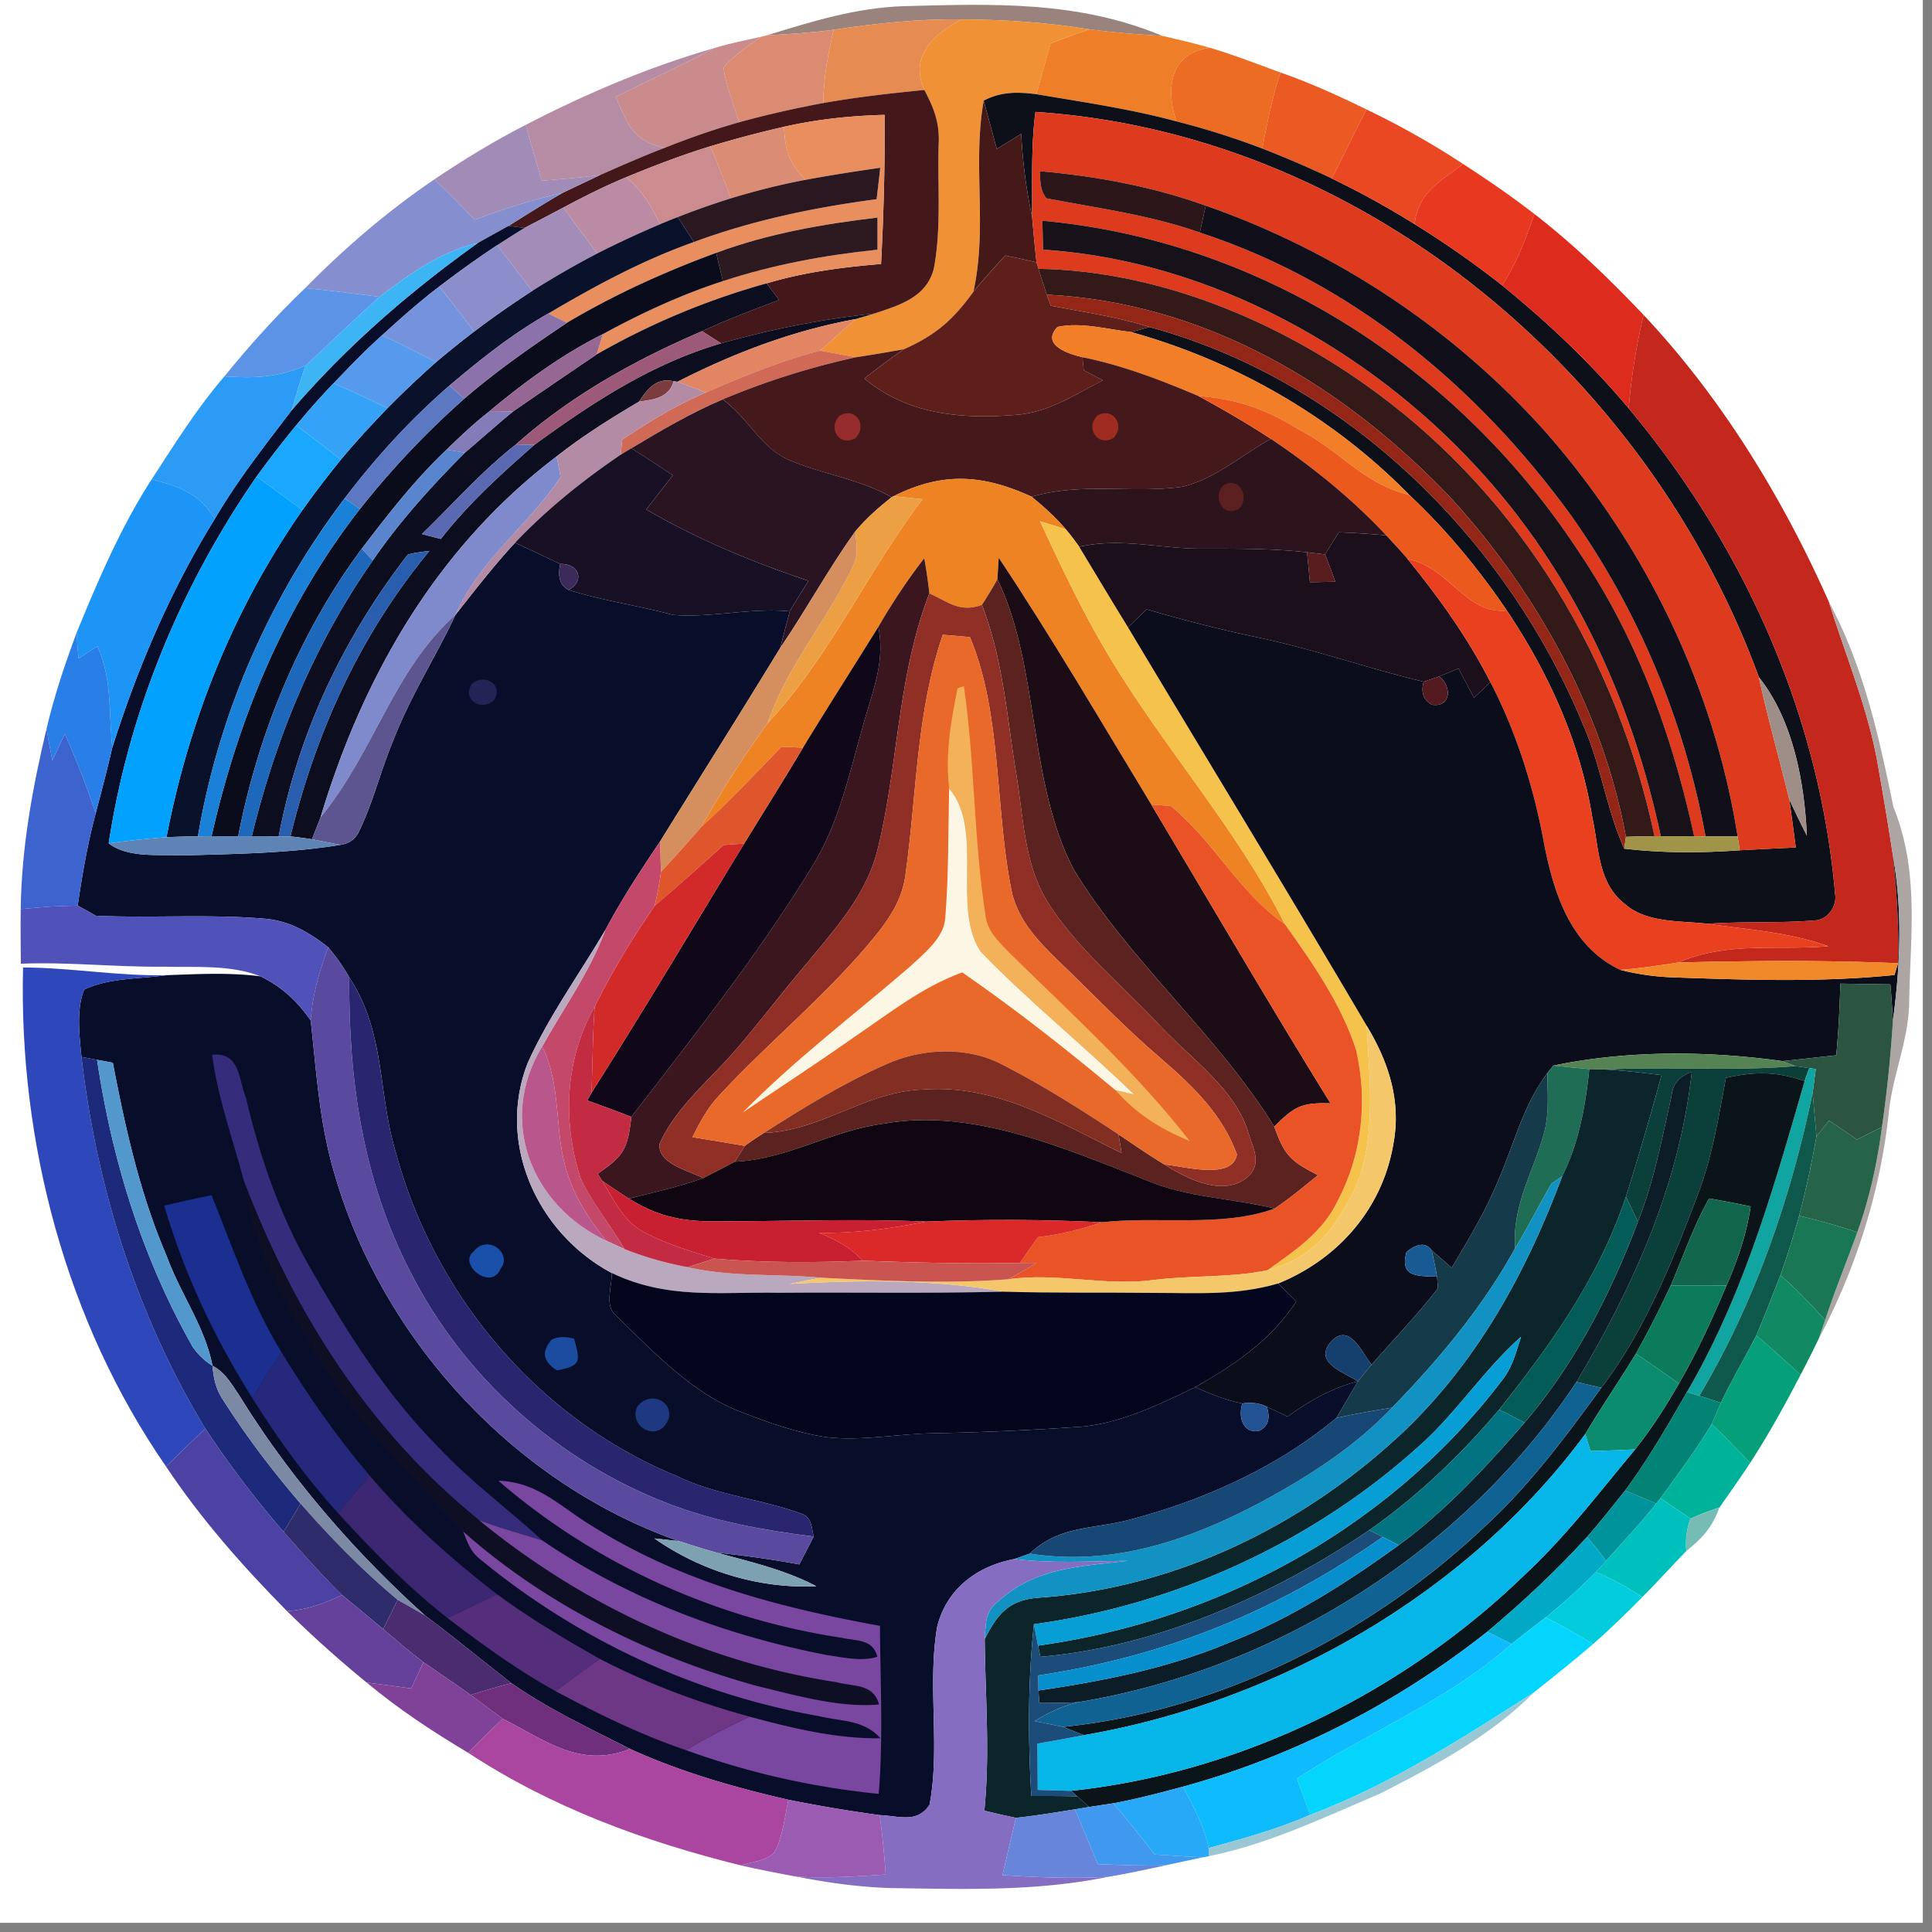 <svg xmlns="http://www.w3.org/2000/svg" width="200" height="200"><rect width="100%" height="100%" fill="#808080" stroke="none"/><path style="stroke:none;fill-rule:nonzero;fill:#fff;fill-opacity:1" d="M0 0h199.047v199.047H0Zm0 0"/><path style="stroke:none;fill-rule:nonzero;fill:#9a837c;fill-opacity:1" d="M93.555.637c9.293-.242 18.035-.575 26.77 3.078-2.528-.145-5.024-.344-7.536-.672-4.375-.723-8.781-1.012-13.219-1.035-4.453-.078-8.855.414-13.254 1.066-2.304.32-4.625.457-6.945.586C84.047 2.227 88.598.797 93.555.637Zm0 0"/><path style="stroke:none;fill-rule:nonzero;fill:#e68c53;fill-opacity:1" d="M99.57 2.008c-2.894 1.469-5.468 3.851-3.879 7.305-3.5.347-7.004.738-10.472 1.355.054-2.586.457-5.07 1.097-7.594 4.399-.652 8.801-1.144 13.254-1.066Zm0 0"/><path style="stroke:none;fill-rule:nonzero;fill:#f09136;fill-opacity:1" d="M99.57 2.008c4.438.023 8.844.312 13.22 1.035-1.349.437-2.688.945-4.028 1.445-.485 1.762-.989 3.516-1.48 5.262-1.985-.246-3.626-.273-5.45.668-1.184 6.668.418 13.031-1.062 19.777-2.098 2.914-3.883 4.477-7.188 5.953a172.37 172.37 0 0 1-4.953.832 572.808 572.808 0 0 1-3.734-.69c1.242-1.067 2.437-2.185 3.671-3.259.657-.183 1.305-.39 1.954-.574 2.566-.855 5.343-1.652 6.136-4.59.817-4.191.387-8.676.516-12.941.117-2.168-.48-3.73-1.48-5.614-1.59-3.453.984-5.835 3.878-7.304Zm0 0"/><path style="stroke:none;fill-rule:nonzero;fill:#db8b71;fill-opacity:1" d="M86.316 3.074c-.64 2.524-1.043 5.008-1.097 7.594-2.926.547-5.82 1.195-8.684 1.984-.61-1.843-1.379-3.746-1.637-5.664 1.082-1.25 2.563-2.273 3.934-3.195l.54-.133c2.32-.129 4.64-.265 6.944-.586Zm0 0"/><path style="stroke:none;fill-rule:nonzero;fill:#ee7e28;fill-opacity:1" d="M112.79 3.043c2.51.328 5.007.527 7.534.672 1.664.383 3.336.773 4.965 1.242-4.18.457-4.66 4.277-3.504 7.606-4.805-1.29-9.594-1.981-14.504-2.813.492-1.746.996-3.5 1.48-5.262 1.34-.5 2.68-1.008 4.028-1.445Zm0 0"/><path style="stroke:none;fill-rule:nonzero;fill:#ca8b8d;fill-opacity:1" d="M78.832 3.793c-1.371.922-2.852 1.945-3.934 3.195.258 1.918 1.028 3.82 1.637 5.664-2.64.746-5.21 1.649-7.762 2.664-3.367-.8-3.757-2.441-5.046-5.289 3.398-1.695 6.863-3.28 10.242-5.062 1.601-.488 3.215-.8 4.863-1.172Zm0 0"/><path style="stroke:none;fill-rule:nonzero;fill:#b68ba4;fill-opacity:1" d="M73.969 4.965c-3.38 1.781-6.844 3.367-10.242 5.062 1.289 2.848 1.68 4.489 5.046 5.29-2.253.867-4.449 1.831-6.664 2.808-2.004.258-4.011.418-6.03.586-.56-1.93-1.122-3.852-1.665-5.781 6.266-3.246 12.758-6 19.555-7.965Zm0 0"/><path style="stroke:none;fill-rule:nonzero;fill:#ed6c24;fill-opacity:1" d="M125.29 4.957c2.44.723 4.855 1.672 7.26 2.547-.847 2.578-1.374 5.219-1.874 7.871a82.384 82.384 0 0 0-8.89-2.813c-1.157-3.328-.677-7.148 3.503-7.605Zm0 0"/><path style="stroke:none;fill-rule:nonzero;fill:#ec5a24;fill-opacity:1" d="M132.55 7.504c3.063 1.066 6 2.402 8.91 3.828-1.241 2.363-2.374 4.773-3.597 7.14a110.302 110.302 0 0 0-7.187-3.097c.5-2.652 1.027-5.293 1.875-7.871Zm0 0"/><path style="stroke:none;fill-rule:nonzero;fill:#44181a;fill-opacity:1" d="M85.219 10.668c3.469-.617 6.972-1.008 10.472-1.355 1 1.882 1.598 3.445 1.48 5.613-.128 4.265.302 8.75-.515 12.941-.793 2.938-3.57 3.735-6.136 4.59-5.508.586-10.543 1.594-15.872 3.086l-1.968-1.258c2.61-1.2 5.285-2.23 7.972-3.226l-1.28-1.727c3.858-1.156 7.82-1.672 11.835-2.004.266-5.14.41-10.281.367-15.437-3.523.09-6.976.453-10.418 1.234a118.558 118.558 0 0 0-7.629 2.02c-2.953.91-5.847 2.02-8.707 3.199-2.226.926-4.379 2.008-6.504 3.144-1.347.703-2.687 1.418-4.023 2.11l-1.652-.211c1.855-1.157 3.703-2.332 5.597-3.422 1.293-.613 2.582-1.23 3.871-1.84 2.215-.977 4.41-1.941 6.664-2.809 2.551-1.015 5.122-1.918 7.762-2.664 2.863-.789 5.758-1.437 8.684-1.984Zm0 0"/><path style="stroke:none;fill-rule:nonzero;fill:#0d1018;fill-opacity:1" d="M107.281 9.75c4.91.832 9.7 1.523 14.504 2.813 3.02.769 5.977 1.707 8.89 2.812 2.438.95 4.829 1.98 7.188 3.098 2.942 1.422 5.805 3 8.578 4.726a99 99 0 0 1 9.055 6.336c4.727 3.848 9.203 8.067 13.11 12.742 11.925 14.274 19.757 31.696 21.367 50.305.207 1.207-.766 2.59-1.989 2.688-3.714.32-7.464.093-11.187.359-2.84-.328-6.39-.055-8.621-2.074-2.785-2.172-2.64-5.778-3.344-8.95-1.254-7.773-4.492-14.89-8.844-21.406-2.93-4.32-6.297-8.398-10.105-11.972-7.903-8.063-17.93-13.817-28.785-16.852l1.89-.52c20.336 5.485 36.953 21.899 44.88 41.141 1.85 4.16 2.417 8.719 4.269 12.856 3.984.472 7.972.453 11.965.168 1.93-.106 3.87-.196 5.796-.29-.218-1.664-.433-3.328-.675-4.984a115.365 115.365 0 0 0 1.824 3.766c-.25-5.551-1.422-11.965-4.973-16.418-11.492-31.38-41.008-56.278-74.887-58.508-.457 3.527-.316 7.242-.347 10.832a52.766 52.766 0 0 1-1.121-8.563c-.848.524-1.684 1.043-2.531 1.563-.45-1.664-.899-3.336-1.356-5 1.824-.941 3.465-.914 5.45-.668Zm0 0"/><path style="stroke:none;fill-rule:nonzero;fill:#461919;fill-opacity:1" d="M101.832 10.418c.457 1.664.906 3.336 1.356 5 .847-.52 1.683-1.04 2.53-1.563a52.766 52.766 0 0 0 1.122 8.563c.14 1.582.281 3.164.46 4.742-.937-.23-1.882-.43-2.843-.625l-.394-.086c-1.122 1.23-2.25 2.453-3.293 3.746 1.48-6.746-.122-13.11 1.062-19.777Zm0 0"/><path style="stroke:none;fill-rule:nonzero;fill:#ea4822;fill-opacity:1" d="M141.46 11.332a86.545 86.545 0 0 1 10.009 5.648c-2.434 1.832-4.649 2.915-5.028 6.22a91.968 91.968 0 0 0-8.578-4.727c1.223-2.368 2.356-4.778 3.598-7.141Zm0 0"/><path style="stroke:none;fill-rule:nonzero;fill:#e98e5e;fill-opacity:1" d="M91.574 11.89c.043 5.157-.101 10.297-.367 15.438-4.016.332-7.977.848-11.836 2.004a76.651 76.651 0 0 0-17.613 7.363l.652-2.11c3.969-2.167 8.125-4.089 12.422-5.483 5.211-1.707 10.559-2.696 16.004-3.254v-3.325c-5.691.676-11.309 1.653-16.7 3.653-5.35 1.972-10.53 4.32-15.437 7.234l-1.941-.953c4.847-2.871 9.762-5.52 15.078-7.406 6.121-2.262 12.46-3.578 18.91-4.43.129-1.086.258-2.172.375-3.254-2.59.38-5.172.77-7.75 1.254-1.742-1.863-2.086-3.047-2.215-5.496 3.442-.781 6.895-1.145 10.418-1.234Zm0 0"/><path style="stroke:none;fill-rule:nonzero;fill:#dd3a1e;fill-opacity:1" d="M107.188 11.586c33.878 2.23 63.394 27.129 74.886 58.508.922 4.246 2.117 8.433 3.149 12.652.242 1.656.457 3.32.675 4.984-1.925.094-3.867.184-5.796.29l-.223-1.434c-2.445-15.45-9.465-29.969-19.746-41.719-9.512-10.71-21.774-18.855-35.313-23.578-5.527-1.98-11.289-3.047-17.136-3.566-.07 1.285.14 2.222.636 2.808 5.368 1.028 10.703 1.719 15.887 3.543 15.816 5.18 28.7 15.922 38.406 29.25 7.02 9.903 11.766 21.32 13.946 33.262l-1.18-.02c-2.266-10.39-5.82-20.332-11.79-29.21-12.401-19.063-32.85-32.43-55.683-34.504.028 1 .051 1.988.074 2.996 16.72 1.078 32.934 9.812 44.313 21.902 10.23 10.793 16.547 24.355 19.633 38.816l-.653-.007c-3.863-18.227-13.734-34.856-28.835-45.946-9.942-7.332-22.473-12.578-34.934-12.785l-.203-.668c-.18-1.578-.32-3.16-.461-4.742.031-3.59-.11-7.305.347-10.832Zm0 0"/><path style="stroke:none;fill-rule:nonzero;fill:#a18bb7;fill-opacity:1" d="M54.414 12.93c.543 1.93 1.106 3.851 1.664 5.78 2.02-.167 4.027-.327 6.031-.585-1.289.61-2.578 1.227-3.87 1.84-3.126.703-6.106 1.664-9.102 2.785-1.364-1.422-2.73-2.844-4.18-4.18 3.047-2.05 6.18-3.965 9.457-5.64Zm0 0"/><path style="stroke:none;fill-rule:nonzero;fill:#db8c75;fill-opacity:1" d="M81.156 13.125c.13 2.45.473 3.633 2.215 5.496-2.594.484-5.172 1.145-7.71 1.91-.688-1.808-1.364-3.601-2.134-5.386 2.524-.754 5.07-1.438 7.63-2.02Zm0 0"/><path style="stroke:none;fill-rule:nonzero;fill:#cc8b8e;fill-opacity:1" d="M73.527 15.145c.77 1.785 1.446 3.578 2.133 5.386a81.393 81.393 0 0 0-5.504 1.942 54.98 54.98 0 0 0-1.812.734c-.946-1.855-1.856-3.543-3.524-4.863 2.86-1.18 5.754-2.29 8.707-3.2Zm0 0"/><path style="stroke:none;fill-rule:nonzero;fill:#2a1720;fill-opacity:1" d="M83.371 18.621c2.578-.484 5.16-.875 7.75-1.254-.117 1.082-.246 2.168-.375 3.254-6.45.852-12.789 2.168-18.91 4.43-.559-.867-1.11-1.727-1.68-2.578a81.393 81.393 0 0 1 5.504-1.942c2.54-.765 5.117-1.426 7.711-1.91Zm0 0"/><path style="stroke:none;fill-rule:nonzero;fill:#2d1619;fill-opacity:1" d="M107.684 17.723c5.847.52 11.609 1.586 17.136 3.566l-.613 2.785c-5.184-1.824-10.52-2.515-15.887-3.543-.496-.586-.707-1.523-.636-2.808Zm0 0"/><path style="stroke:none;fill-rule:nonzero;fill:#e83820;fill-opacity:1" d="M151.469 16.98c2.515 1.63 4.992 3.336 7.37 5.172-.905 2.586-1.835 5.086-3.343 7.383a99 99 0 0 0-9.055-6.336c.38-3.304 2.594-4.387 5.028-6.219Zm0 0"/><path style="stroke:none;fill-rule:nonzero;fill:#858fcf;fill-opacity:1" d="M44.957 18.57c1.45 1.336 2.816 2.758 4.18 4.18 2.996-1.121 5.976-2.082 9.101-2.785-1.894 1.09-3.742 2.265-5.597 3.422-1.063.593-2.118 1.172-3.172 1.765-3.938.926-7.024 3.192-10.188 5.578-1.59-.195-3.187-.406-4.773-.597-.977-.117-1.953-.211-2.922-.305 4.094-4.168 8.531-7.965 13.371-11.258Zm0 0"/><path style="stroke:none;fill-rule:nonzero;fill:#ba8ba2;fill-opacity:1" d="M64.82 18.344c1.668 1.32 2.578 3.008 3.524 4.863-2.207.938-4.383 1.95-6.531 3.04-1.16-1.587-2.336-3.177-3.497-4.759 2.125-1.136 4.278-2.218 6.504-3.144Zm0 0"/><path style="stroke:none;fill-rule:nonzero;fill:#a48cb8;fill-opacity:1" d="M58.316 21.488c1.16 1.582 2.336 3.172 3.496 4.758a94.37 94.37 0 0 0-6.722 3.871 1509.78 1509.78 0 0 0-3.617-4.738 121.24 121.24 0 0 1 2.82-1.781c1.336-.692 2.676-1.407 4.023-2.11Zm0 0"/><path style="stroke:none;fill-rule:nonzero;fill:#100f1a;fill-opacity:1" d="M124.82 21.29c13.54 4.722 25.801 12.866 35.313 23.577 10.281 11.75 17.3 26.27 19.746 41.719h-3.32c-2.18-11.941-6.926-23.36-13.946-33.262-9.707-13.328-22.59-24.07-38.406-29.25Zm0 0"/><path style="stroke:none;fill-rule:nonzero;fill:#080e2a;fill-opacity:1" d="m52.64 23.387 1.653.21a121.24 121.24 0 0 0-2.82 1.782 110.29 110.29 0 0 0-6.008 4.293c-2.082 1.578-3.992 3.293-5.922 5.043-1.754 1.574-3.371 3.265-5.012 4.969-1.351 1.386-2.62 2.855-3.867 4.343a113.308 113.308 0 0 0-4.098 5.305C18.734 60.66 13.332 73.656 11.254 87.305c2.023 1.55 5.207 1.12 7.652 1.25 5.442-.157 10.973-.22 16.344-1.094.922-.145 1.563-.613 1.926-1.41 1.453-3 2.234-6.301 3.527-9.375 1.758-4.582 4.375-8.614 6.45-13.028 1.992-2.53 3.968-5.09 6.163-7.46a283.34 283.34 0 0 1 4.676 2.195c-.285 1.355 0 2.246.863 2.687 3.528 1.121 7.239 1.614 10.805 2.586 4.008.324 8.031-.765 12.102-.37a178.31 178.31 0 0 0-.985 3.773c-4.101 6.718-8.304 13.375-12.457 20.066-1.996 2.965-3.957 5.95-5.636 9.113-2.696 4.582-5.903 8.996-8.075 13.844-3.226 8.328 1.043 17.617 8.727 21.7.023 1.366-.797 3.448.457 4.417 3.762 3.672 7.953 8.121 12.95 9.973 2.839 1.11 5.812 2.172 8.843 2.605 3.566.418 7.348-.343 10.953-.406a299.53 299.53 0 0 0 14.961-.648c4.2-.235 8.465-2.309 12.234-4.125 1.579.714 3.168 1.347 4.883 1.687-.449 1.278-.012 3.086 1.653 2.856.984-.418 1.277-1.266.863-2.52.719.328 1.43.672 2.144 1.031 2.282-1.629 4.551-2.957 7.305-3.656-.766 1.258-1.484 2.54-2.25 3.797-6.023 5.02-13.46 8.398-20.992 10.418-3.985 1.152-7.61.601-10.738 3.621-.532.188-1.055.379-1.598.559-3.848.734-6.996 3.062-7.984 6.992-1.043 6.031.335 12.453-.793 18.449-1.29 1.957-3.196 1.14-5.16 1.07a153.39 153.39 0 0 1-9.454-1.59c-5.574-1.273-11.183-2.89-16.394-5.261-4.188-2.145-8.41-4.094-12.274-6.809-2.996-2.328-5.918-4.738-8.96-7.02-7.368-6.64-13.997-14.316-19.215-22.765-.813-1.187-1.446-2.383-2.774-3.074-.773-4.035-3.308-7.41-4.742-11.356-2.762-6.433-4.262-13.156-5.574-20.015l-1.63-.297-1.616-.3c-.207-2.204-.555-4.856.273-6.966 2.508-1.234 5.828-1.11 8.582-1.5 3.258-.117 6.438-.289 9.68.121 2.215 1.09 3.8 2.559 5.195 4.578.613 5.5.898 10.676 2.5 15.993 4.98 17.144 18.719 31.988 35.61 37.894l-2.528-.277c4.805 3.375 10.875 5.234 16.758 4.949-3.277-1.723-6.805-2.516-10.348-3.488 2.88.312 5.739.699 8.59 1.23.496-.957.992-1.91 1.484-2.883-.207-.828-.168-1.804-1.023-2.273-4.297-1.633-8.934-1.95-13.144-3.996-14.215-5.82-25.06-18.594-29.051-33.379-1.965-6.414-1.035-12.387-4.856-18.242-.613-1.114-1.363-2.137-2.176-3.114-1.953-1.535-4.015-2.738-6.542-2.957-5.801-.492-11.684-.054-17.504-.304a76.133 76.133 0 0 0-1.891-1.051c.469-3.207 1.023-6.41 1.863-9.555.598-2.27 1.192-4.53 1.719-6.812 2.629-8.285 6.031-16.266 10.605-23.66 2.329-3.98 5.157-7.563 7.942-11.227 5.676-6.621 12.215-12.289 19.297-17.344 1.054-.593 2.11-1.172 3.172-1.765Zm0 0"/><path style="stroke:none;fill-rule:nonzero;fill:#09112b;fill-opacity:1" d="M68.344 23.207a54.98 54.98 0 0 1 1.812-.734c.57.851 1.121 1.71 1.68 2.578-5.316 1.887-10.23 4.535-15.078 7.406-3.656 2.059-7.028 4.746-10.223 7.453-4.031 3.492-7.629 7.434-10.855 11.68-7.766 10.234-13.047 22.305-15.188 34.984-1.082.012-2.172.043-3.254.09 2.332-12.133 6.98-23.723 14.075-33.867a101.376 101.376 0 0 1 3.976-5.215c1.535-1.844 3.16-3.61 4.828-5.328a99.816 99.816 0 0 1 5.028-4.766 99.225 99.225 0 0 1 3.945-3.168 98.276 98.276 0 0 1 6-4.203 94.37 94.37 0 0 1 6.722-3.87 106.254 106.254 0 0 1 6.532-3.04Zm0 0"/><path style="stroke:none;fill-rule:nonzero;fill:#2d1a21;fill-opacity:1" d="M90.836 22.523v3.325c-5.445.558-10.793 1.547-16.004 3.254l-.695-2.926c5.39-2 11.008-2.977 16.699-3.653Zm0 0"/><path style="stroke:none;fill-rule:nonzero;fill:#171219;fill-opacity:1" d="M107.906 22.852c22.832 2.074 43.281 15.441 55.684 34.503 5.969 8.88 9.523 18.82 11.789 29.211h-3.453c-3.086-14.46-9.403-28.023-19.633-38.816-11.379-12.09-27.594-20.824-44.313-21.902a730.559 730.559 0 0 0-.074-2.996Zm0 0"/><path style="stroke:none;fill-rule:nonzero;fill:#dd2b1d;fill-opacity:1" d="M158.84 22.152c4.066 3.145 7.765 6.73 11.305 10.453a63.118 63.118 0 0 0-1.54 9.672c-3.906-4.675-8.382-8.894-13.109-12.742 1.508-2.297 2.438-4.797 3.344-7.383Zm0 0"/><path style="stroke:none;fill-rule:nonzero;fill:#3db5f4;fill-opacity:1" d="M49.469 25.152c-7.082 5.055-13.621 10.723-19.297 17.344.488-1.559.906-3.133 1.469-4.668 2.578-2.332 5.035-4.797 7.64-7.098 3.164-2.386 6.25-4.652 10.188-5.578Zm0 0"/><path style="stroke:none;fill-rule:nonzero;fill:#8c8ecb;fill-opacity:1" d="M51.473 25.379c1.21 1.578 2.41 3.152 3.617 4.738a98.276 98.276 0 0 0-6 4.203c-1.195-1.562-2.371-3.125-3.625-4.648a110.29 110.29 0 0 1 6.008-4.293Zm0 0"/><path style="stroke:none;fill-rule:nonzero;fill:#5e1e19;fill-opacity:1" d="M104.457 26.535c.961.195 1.906.395 2.844.625l.203.668c.281.899.558 1.793.855 2.676l.426 1.148c3.43.664 6.863 1.137 10.203 2.203l-1.89.52c-2.453-.277-5.207-1.059-7.63-.531-1.761 1.875 1.16 2.793 2.587 3.133.043.457.09.902.136 1.359.66.348 1.32.687 1.985 1.039-2.836 1.43-5.477 3.219-8.664 3.543-5.735.508-11.45.094-16.035-3.738 1.347-1.043 2.695-2.082 4.105-3.032 3.305-1.476 5.09-3.039 7.188-5.953 1.043-1.293 2.171-2.515 3.293-3.746Zm0 0"/><path style="stroke:none;fill-rule:nonzero;fill:#0a0b1b;fill-opacity:1" d="m74.137 26.176.695 2.926c-4.297 1.394-8.453 3.316-12.422 5.484-4.289 2.16-8.137 4.969-11.812 8.047-1.54 1.207-2.965 2.547-4.364 3.914-3.238 3.05-6.093 6.73-8.789 10.262-6.457 8.714-10.726 19.14-12.785 29.757-.91 0-1.832 0-2.758-.007 2.774-12.262 7.594-23.899 15.36-33.868a88.796 88.796 0 0 1 10.797-11.414c3.312-2.867 6.996-5.43 10.64-7.867 4.906-2.914 10.086-5.262 15.438-7.234Zm0 0"/><path style="stroke:none;fill-rule:nonzero;fill:#331a19;fill-opacity:1" d="M107.504 27.828c12.46.207 24.992 5.453 34.933 12.785 15.102 11.09 24.973 27.719 28.836 45.946-.984.007-1.972.027-2.957.066-2.367-12.938-9.171-25.223-17.968-34.906-11.106-11.762-25.528-20.395-41.989-21.215-.296-.883-.574-1.777-.855-2.676Zm0 0"/><path style="stroke:none;fill-rule:nonzero;fill:#5d93e7;fill-opacity:1" d="M31.586 29.828c.969.094 1.945.188 2.922.305 1.586.191 3.183.402 4.773.597-2.605 2.301-5.062 4.766-7.64 7.098-2.758 1.246-5.426 1.352-8.41 1.133 2.601-3.203 5.359-6.277 8.355-9.133Zm0 0"/><path style="stroke:none;fill-rule:nonzero;fill:#7593dc;fill-opacity:1" d="M45.465 29.672c1.254 1.523 2.43 3.086 3.625 4.648a99.225 99.225 0 0 0-3.945 3.168c-1.852-.949-3.704-1.918-5.602-2.773 1.93-1.75 3.84-3.465 5.922-5.043Zm0 0"/><path style="stroke:none;fill-rule:nonzero;fill:#0c0d1f;fill-opacity:1" d="m79.371 29.332 1.281 1.727c-2.687.996-5.363 2.027-7.972 3.226-6.977 2.996-13.563 6.656-19.278 11.727-3.597 2.828-6.425 6.082-9.726 9.273.656.172 1.297.34 1.96.508 2.837-3.64 6.216-6.703 9.68-9.742 6.012-4.383 12.118-8.39 19.332-10.508 5.329-1.492 10.364-2.5 15.872-3.086-.649.184-1.297.39-1.954.574-6.55 1.215-12.515 3.477-18.433 6.489l-.403-.055c-1.757-.414-2.71.793-3.57 2.11-2.945 1.734-5.844 3.558-8.543 5.679C45.247 56.64 37.602 69.922 33.18 84.62c-.301.758-.586 1.508-.887 2.258a41.766 41.766 0 0 0-2.227-.293c2.668-10.906 7.215-20.871 14.391-29.559-.746.106-1.531.172-2.246.391-6.64 8.586-11.34 18.465-13.36 29.156-.925-.008-1.847-.008-2.785-.008 2.5-10.25 6.47-19.875 12.528-28.543 2.75-4.035 6.105-7.714 9.531-11.16 1.664-1.41 3.297-2.879 4.977-4.258 2.875-1.992 5.765-3.949 8.656-5.91a76.651 76.651 0 0 1 17.613-7.363Zm0 0"/><path style="stroke:none;fill-rule:nonzero;fill:#942617;fill-opacity:1" d="M108.36 30.504c16.46.82 30.882 9.453 41.988 21.215 8.797 9.683 15.601 21.968 17.968 34.906l-.18 1.227c-1.85-4.137-2.417-8.696-4.269-12.856-7.926-19.242-24.543-35.656-44.879-41.14-3.34-1.067-6.773-1.54-10.203-2.204Zm0 0"/><path style="stroke:none;fill-rule:nonzero;fill:#8c72aa;fill-opacity:1" d="m56.758 32.457 1.941.953c-3.644 2.438-7.328 5-10.64 7.867l-1.524-1.367c3.195-2.707 6.567-5.394 10.223-7.453Zm0 0"/><path style="stroke:none;fill-rule:nonzero;fill:#c4271c;fill-opacity:1" d="M170.145 32.605c8.062 8.563 14.421 18.97 19.18 29.7 1.702 5.457 3.94 10.804 4.972 16.316.59 3.281 1.137 6.574 1.644 9.856.41 3.722.637 7.484.547 11.238-7.57-.328-15.175-.262-22.75-.078 5.184-2.203 10.09-1.227 15.524-1.684-4.102-1.465-8.09-1.676-12.465-2.324 3.723-.266 7.473-.04 11.187-.36 1.223-.097 2.196-1.48 1.989-2.687-1.61-18.61-9.442-36.031-21.368-50.305a63.118 63.118 0 0 1 1.54-9.672Zm0 0"/><path style="stroke:none;fill-rule:nonzero;fill:#e18563;fill-opacity:1" d="M88.566 33.031c-1.234 1.074-2.43 2.192-3.671 3.258-4.079 1.078-7.954 2.66-11.825 4.336-.976-.379-1.953-.746-2.937-1.105 5.918-3.012 11.883-5.274 18.433-6.489Zm0 0"/><path style="stroke:none;fill-rule:nonzero;fill:#f37e28;fill-opacity:1" d="M109.469 33.844c2.422-.528 5.176.254 7.629.531 10.855 3.035 20.882 8.79 28.785 16.852-4.645-1.106-7.106-4.504-11.274-6.68-3.492-2.149-6.418-3.234-10.547-3.555-3.917-1.66-7.828-3.168-12.007-4.015-1.426-.34-4.348-1.258-2.586-3.133Zm0 0"/><path style="stroke:none;fill-rule:nonzero;fill:#559aed;fill-opacity:1" d="M39.543 34.715c1.898.855 3.75 1.824 5.602 2.773a99.816 99.816 0 0 0-5.028 4.766c-1.847-.883-3.695-1.781-5.586-2.57 1.64-1.704 3.258-3.395 5.012-4.97Zm0 0"/><path style="stroke:none;fill-rule:nonzero;fill:#966793;fill-opacity:1" d="m62.41 34.586-.652 2.11c-2.89 1.96-5.781 3.917-8.656 5.91l-2.504.027c3.675-3.078 7.523-5.887 11.812-8.047Zm0 0"/><path style="stroke:none;fill-rule:nonzero;fill:#9d5a78;fill-opacity:1" d="m72.68 34.285 1.968 1.258c-7.214 2.117-13.32 6.125-19.332 10.508l-1.914-.04c5.715-5.07 12.301-8.73 19.278-11.726Zm0 0"/><path style="stroke:none;fill-rule:nonzero;fill:#d06a57;fill-opacity:1" d="M84.895 36.29c1.242.233 2.488.464 3.734.69a78.862 78.862 0 0 0-13.809 4.364c-3.261 1.386-6.422 3.238-9.465 5.062l-1.101.664c.047-.511.11-1.03.16-1.558 2.77-1.852 5.59-3.582 8.656-4.887 3.871-1.676 7.746-3.258 11.825-4.336Zm0 0"/><path style="stroke:none;fill-rule:nonzero;fill:#45191c;fill-opacity:1" d="M88.629 36.98a172.37 172.37 0 0 0 4.953-.832c-1.41.95-2.758 1.989-4.105 3.032 4.585 3.832 10.3 4.246 16.035 3.738 3.187-.324 5.828-2.113 8.664-3.543-.664-.352-1.324-.691-1.985-1.04-.046-.456-.093-.901-.136-1.358 4.18.847 8.09 2.355 12.007 4.015 2.551 1.387 5.075 2.848 7.5 4.438-2.945 1.617-5.937 4.27-9.257 4.972-5.246.696-10.29-.496-15.508 1.02-5.074-2.32-9.223-2.598-14.297-.05l-.207.1c-3.313-1.898-7.055-2.347-10.523-3.812-3.047-1.308-4.137-4.2-6.95-6.316A78.862 78.862 0 0 1 88.63 36.98Zm0 0"/><path style="stroke:none;fill-rule:nonzero;fill:#2b9bf6;fill-opacity:1" d="M31.64 37.828c-.562 1.535-.98 3.11-1.468 4.668-2.785 3.664-5.613 7.246-7.942 11.227-1.617-2.707-3.636-3.32-6.523-4.11 2.375-3.652 4.668-7.336 7.523-10.652 2.985.219 5.653.113 8.41-1.133Zm0 0"/><path style="stroke:none;fill-rule:nonzero;fill:#34a3f7;fill-opacity:1" d="M34.531 39.684c1.89.789 3.739 1.687 5.586 2.57-1.668 1.719-3.293 3.484-4.828 5.328a381.01 381.01 0 0 0-4.625-3.555c1.246-1.488 2.516-2.957 3.867-4.343Zm0 0"/><path style="stroke:none;fill-rule:nonzero;fill:#5d78c3;fill-opacity:1" d="m46.535 39.91 1.524 1.367a88.796 88.796 0 0 0-10.797 11.414L35.68 51.59c3.226-4.246 6.824-8.188 10.855-11.68Zm0 0"/><path style="stroke:none;fill-rule:nonzero;fill:#7a3c3f;fill-opacity:1" d="M69.73 39.465c-.449 1.703-2.074 1.914-3.57 2.11.86-1.317 1.813-2.524 3.57-2.11Zm0 0"/><path style="stroke:none;fill-rule:nonzero;fill:#b38ba5;fill-opacity:1" d="m69.73 39.465.403.055c.984.359 1.96.726 2.937 1.105-3.066 1.305-5.886 3.035-8.656 4.887-.05.527-.113 1.047-.16 1.558-3.957 2.684-7.652 5.66-10.938 9.117-2.195 2.372-4.171 4.93-6.164 7.461 2.547-5.78 7.422-9.132 10.88-14.246a41.61 41.61 0 0 0-.415-2.148c2.7-2.121 5.598-3.945 8.543-5.68 1.496-.195 3.121-.406 3.57-2.11Zm0 0"/><path style="stroke:none;fill-rule:nonzero;fill:#eb5a1c;fill-opacity:1" d="M124.063 40.992c4.128.32 7.054 1.406 10.546 3.555 4.168 2.176 6.63 5.574 11.274 6.68 3.808 3.574 7.176 7.652 10.105 11.972-4.254.457-5.914-4.484-10.273-5.332a72.926 72.926 0 0 0-2.215-2.453c-3.55-3.789-7.629-7.094-11.938-9.984-2.425-1.59-4.949-3.051-7.5-4.438Zm0 0"/><path style="stroke:none;fill-rule:nonzero;fill:#2a1422;fill-opacity:1" d="M74.82 41.344c2.813 2.117 3.903 5.008 6.95 6.316 3.468 1.465 7.21 1.914 10.523 3.813-1.352 1.07-2.633 2.199-3.742 3.523-2.793 3.883-5.078 8.113-7.774 12.063.317-1.266.641-2.516.985-3.774.605-1.074 1.273-2.101 1.933-3.152-5.82-1.957-11.492-4.297-16.797-7.395.918-1.175 1.829-2.36 2.75-3.531-1.41-.96-2.835-1.906-4.293-2.8 3.043-1.825 6.204-3.677 9.465-5.063Zm0 0"/><path style="stroke:none;fill-rule:nonzero;fill:#847bb9;fill-opacity:1" d="m50.598 42.633 2.504-.028c-1.68 1.38-3.313 2.848-4.977 4.258l-1.89-.316c1.398-1.367 2.824-2.707 4.363-3.914Zm0 0"/><path style="stroke:none;fill-rule:nonzero;fill:#962c2c;fill-opacity:1" d="M86.926 43.035c1.68-.988 2.941 1.11 1.586 2.352-1.653.879-2.871-1.114-1.586-2.352Zm0 0"/><path style="stroke:none;fill-rule:nonzero;fill:#9e2c20;fill-opacity:1" d="M113.61 43.012c1.64-.938 2.937 1.117 1.62 2.351-1.632.914-2.914-1.105-1.62-2.351Zm0 0"/><path style="stroke:none;fill-rule:nonzero;fill:#19a8fd;fill-opacity:1" d="M30.664 44.027a381.01 381.01 0 0 1 4.625 3.555 101.376 101.376 0 0 0-3.977 5.215c-1.574-1.152-3.16-2.305-4.746-3.465a113.308 113.308 0 0 1 4.098-5.305Zm0 0"/><path style="stroke:none;fill-rule:nonzero;fill:#5a69b1;fill-opacity:1" d="m53.402 46.012 1.914.039c-3.464 3.039-6.843 6.101-9.68 9.742-.663-.168-1.304-.336-1.96-.508 3.3-3.191 6.129-6.445 9.726-9.273Zm0 0"/><path style="stroke:none;fill-rule:nonzero;fill:#2d131b;fill-opacity:1" d="M131.563 45.43c4.308 2.89 8.386 6.195 11.937 9.984-1.637-.129-3.262-.262-4.902-.309-.489.754-.953 1.524-1.422 2.29l-1.867-.22c-3.63-.405-7.262-.382-10.899-.378-4.41.012-8.312-1.172-12.691-.195a27.242 27.242 0 0 0-1.367-1.786c-1.055-1.261-2.282-2.343-3.555-3.394 5.219-1.516 10.262-.324 15.508-1.02 3.32-.703 6.312-3.355 9.257-4.972Zm0 0"/><path style="stroke:none;fill-rule:nonzero;fill:#5985ce;fill-opacity:1" d="m46.234 46.547 1.891.316c-3.426 3.446-6.781 7.125-9.531 11.16l-1.149-1.214c2.696-3.532 5.551-7.211 8.79-10.262Zm0 0"/><path style="stroke:none;fill-rule:nonzero;fill:#181126;fill-opacity:1" d="m64.254 47.07 1.101-.664c1.457.895 2.883 1.84 4.293 2.801-.921 1.172-1.832 2.355-2.75 3.531 5.305 3.098 10.977 5.438 16.797 7.395-.66 1.05-1.328 2.078-1.933 3.152-4.07-.394-8.094.695-12.102.371-3.566-.972-7.277-1.465-10.805-2.586 1.774-.98 1.028-2.746-.863-2.687a283.34 283.34 0 0 0-4.676-2.196c3.286-3.457 6.98-6.433 10.938-9.117Zm0 0"/><path style="stroke:none;fill-rule:nonzero;fill:#7e8acb;fill-opacity:1" d="M57.617 47.254c.156.715.297 1.434.414 2.148-3.457 5.114-8.332 8.465-10.879 14.246-6.449 5.739-8.28 13.965-13.972 20.973 4.422-14.7 12.066-27.98 24.437-37.367Zm0 0"/><path style="stroke:none;fill-rule:nonzero;fill:#1c95f6;fill-opacity:1" d="M15.707 49.613c2.887.79 4.906 1.403 6.523 4.11-4.574 7.394-7.976 15.375-10.605 23.66-.39-3.656.016-7.055-1.543-10.492-.645.43-1.305.855-1.953 1.277a96.611 96.611 0 0 1-.203-2.66c2.23-5.426 4.578-10.953 7.781-15.895Zm0 0"/><path style="stroke:none;fill-rule:nonzero;fill:#02a1fd;fill-opacity:1" d="M26.566 49.332c1.586 1.16 3.172 2.313 4.747 3.465C24.218 62.94 19.57 74.53 17.238 86.664a96.205 96.205 0 0 0-5.984.64c2.078-13.648 7.48-26.644 15.312-37.972Zm0 0"/><path style="stroke:none;fill-rule:nonzero;fill:#ee8324;fill-opacity:1" d="M106.797 51.422c1.273 1.05 2.5 2.133 3.555 3.394a58.1 58.1 0 0 0-2.684-.855c2.344 5.047 4.781 10.195 7.723 14.922 5.55 9.047 12.847 17.285 17.613 26.785-4.813-3.313-7.258-8.516-11.781-12.219a60.193 60.193 0 0 0-2.047-.168c-5.188-8.558-10.246-17.215-15.79-25.543l-.132 2.227a52.458 52.458 0 0 1-1.602 2.652c-2.316.82-3.437-.273-5.441-1.199-.14-1.211-.316-2.43-.531-3.633-1.758 2.27-3.313 4.625-4.754 7.102-2.59 4.187-5.25 8.316-7.805 12.52a69.695 69.695 0 0 0-2.226-.098c-2.735 2.808-5.399 5.664-8.313 8.3a112.291 112.291 0 0 1 6.875-10.738c6.402-6.84 10.363-15.73 16.04-23.195-1-.102-2.009-.203-2.997-.305 5.074-2.547 9.223-2.27 14.297.05Zm0 0"/><path style="stroke:none;fill-rule:nonzero;fill:#5d2020;fill-opacity:1" d="M126.645 50.238c1.613-.984 2.796 1.184 1.632 2.403-1.664 1.015-2.847-1.168-1.632-2.403Zm0 0"/><path style="stroke:none;fill-rule:nonzero;fill:#1a81d8;fill-opacity:1" d="m35.68 51.59 1.582 1.101c-7.766 9.97-12.586 21.606-15.36 33.868l-1.41.015c2.14-12.68 7.422-24.75 15.188-34.984Zm0 0"/><path style="stroke:none;fill-rule:nonzero;fill:#eca043;fill-opacity:1" d="m92.293 51.473.207-.102c.988.102 1.996.203 2.996.305C89.82 59.14 85.86 68.03 79.457 74.87c2.082-6.047 6.184-10.601 8.863-16.32.625-1.184.297-2.278.23-3.555 1.11-1.324 2.391-2.453 3.743-3.523Zm0 0"/><path style="stroke:none;fill-rule:nonzero;fill:#f5c34c;fill-opacity:1" d="M107.668 53.96c.91.27 1.8.548 2.684.856.48.57.925 1.164 1.367 1.786 1.691 2.773 3.336 5.57 5.054 8.343 8.23 13.75 16.59 27.434 24.707 41.243.305 5.917 1.215 13.07-2 18.347-1.859 3.457-4.359 5.988-8.28 6.961 2.78-1.98 5.804-3.996 7.28-7.203 2.532-4.773 3.11-10.371 1.895-15.625-1.504-4.66-4.52-9.031-7.371-13-4.766-9.5-12.063-17.738-17.613-26.785-2.942-4.727-5.38-9.875-7.723-14.922Zm0 0"/><path style="stroke:none;fill-rule:nonzero;fill:#1a0f1b;fill-opacity:1" d="M138.598 55.105c1.64.047 3.265.18 4.902.31.754.808 1.5 1.612 2.215 2.452 3.242 3.992 6.226 8.137 8.566 12.735-.566.546-1.12 1.101-1.691 1.64-.535-1.008-1.07-2.043-1.613-3.05-.653.288-1.325.562-1.989.835l-1.61.547c-5.741-1.37-11.366-3.37-17.16-4.586-3.894-.808-7.722-1.804-11.534-2.914-.637.633-1.278 1.25-1.91 1.871-1.72-2.773-3.364-5.57-5.055-8.343 4.379-.977 8.281.207 12.691.195 3.637-.004 7.27-.027 10.899.379.093 1.039.195 2.07.293 3.097.878-.011 1.753-.035 2.628-.054-.343-.938-.69-1.887-1.054-2.824.469-.766.933-1.536 1.422-2.29Zm0 0"/><path style="stroke:none;fill-rule:nonzero;fill:#d58f5e;fill-opacity:1" d="M88.55 54.996c.067 1.277.395 2.371-.23 3.555-2.68 5.719-6.78 10.273-8.863 16.32a112.291 112.291 0 0 0-6.875 10.738 133.52 133.52 0 0 1-4.16 4.641l-.102-3.125c4.153-6.691 8.356-13.348 12.457-20.066 2.696-3.95 4.98-8.18 7.774-12.063Zm0 0"/><path style="stroke:none;fill-rule:nonzero;fill:#1e68bb;fill-opacity:1" d="m37.445 56.809 1.149 1.214c-6.059 8.668-10.028 18.293-12.528 28.543H24.66C26.72 75.95 30.988 65.523 37.445 56.81Zm0 0"/><path style="stroke:none;fill-rule:nonzero;fill:#295dae;fill-opacity:1" d="M44.457 57.027c-7.176 8.688-11.723 18.653-14.39 29.559l-1.215-.012c2.02-10.691 6.718-20.57 13.359-29.156.715-.219 1.5-.285 2.246-.39Zm0 0"/><path style="stroke:none;fill-rule:nonzero;fill:#591d1f;fill-opacity:1" d="m135.309 57.176 1.867.219c.363.937.71 1.886 1.054 2.824-.875.02-1.75.043-2.628.054-.098-1.027-.2-2.058-.293-3.097Zm0 0"/><path style="stroke:none;fill-rule:nonzero;fill:#e9411f;fill-opacity:1" d="M145.715 57.867c4.36.848 6.02 5.79 10.273 5.332 4.352 6.516 7.59 13.633 8.844 21.406.703 3.172.559 6.778 3.344 8.95 2.23 2.02 5.781 1.746 8.62 2.074 4.376.648 8.364.86 12.466 2.324-5.434.457-10.34-.52-15.524 1.684-1.996.312-3.968.61-5.992.77-5.066-2.384-6.812-7.684-7.851-12.794-1.07-5.933-2.836-11.633-5.614-17.011-2.34-4.598-5.324-8.743-8.566-12.735Zm0 0"/><path style="stroke:none;fill-rule:nonzero;fill:#3c2a5b;fill-opacity:1" d="M57.992 58.383c1.89-.059 2.637 1.707.863 2.687-.863-.441-1.148-1.332-.863-2.687Zm0 0"/><path style="stroke:none;fill-rule:nonzero;fill:#3c161e;fill-opacity:1" d="M95.68 57.785c.215 1.203.39 2.422.53 3.633-3.323 8.637-3.175 17.465-5.315 26.328-1.145 4.793-4.211 8.11-7.239 11.824-2.613 3.043-5.023 6.262-7.656 9.301-2.625 3-6.133 5.879-7.723 9.555-.203 2.082 3.114 2.761 4.496 3.539-2.484.89-5.117 1.476-7.668 2.113a67.77 67.77 0 0 1-2.785-1.863l-.445-.715c2.723-1.863 3.113-2.59 3.48-5.879 6.43-8.36 13.082-16.726 18.602-25.734 2.867-4.551 3.871-9.469 5.324-14.559.953-3.594 2.395-6.633 1.645-10.441 1.441-2.477 2.996-4.832 4.754-7.102Zm0 0"/><path style="stroke:none;fill-rule:nonzero;fill:#1b0c15;fill-opacity:1" d="M103.387 57.738c5.543 8.328 10.601 16.985 15.789 25.543 6.164 10.313 12.23 20.715 18.558 30.938-3.023-.106-3.761.347-5.824 2.406-5.867-9.488-14.93-17.055-20.754-26.602-4.761-9.082-3.523-21.027-7.902-30.058Zm0 0"/><path style="stroke:none;fill-rule:nonzero;fill:#5c2220;fill-opacity:1" d="M103.254 59.965c4.379 9.031 3.14 20.976 7.902 30.058 5.824 9.547 14.887 17.114 20.754 26.602 1.086 3.023 1.688 3.559 4.531 5.027-1.457 1.184-2.937 2.41-4.492 3.461-4.488-1.117-8.93-1.093-13.254-2.922-8.37-3.27-17.996-7.52-27.16-5.875-5.445.68-9.957 3.696-15.469 3.946l1.043-1.645c.649-.48 1.305-.922 1.977-1.336 6.016-.226 10.434-4.277 16.45-4.492 7.651-.574 13.96 3.356 20.57 6.57-.106-.636-.208-1.285-.32-1.933 1.573 1.062 3.144 2.148 4.765 3.125 2.273 1.457 5.945 3.304 8.41 1.445 1.914-1.453.644-3.273.152-5.125-1.562-4.422-6.027-7.445-9.195-10.867-3.785-4.027-8.383-7.8-11.36-12.461-2.507-3.906-2.593-8.695-3.312-13.148-1.023-6.133-1.351-11.922-3.594-17.778a52.458 52.458 0 0 0 1.602-2.652Zm0 0"/><path style="stroke:none;fill-rule:nonzero;fill:#902f25;fill-opacity:1" d="M96.21 61.418c2.005.926 3.126 2.02 5.442 1.2 2.243 5.855 2.57 11.644 3.594 17.777.719 4.453.805 9.242 3.313 13.148 2.976 4.66 7.574 8.434 11.359 12.46 3.168 3.423 7.633 6.446 9.195 10.868.492 1.852 1.762 3.672-.152 5.125-2.465 1.86-6.137.012-8.41-1.445 1.855.129 7.031 1.687 7.496-1.043-1.54-4.207-4.586-7.098-7.89-9.95-3.735-3.187-7.067-6.718-10.61-10.109-2.082-2.054-3.984-3.976-4.754-6.886-1.828-8.516-1.004-18.579-4.387-26.61-.93-.09-1.879-.168-2.812-.238-2.766 8.168-2.649 16.172-3.86 24.832-.293 2.387-1.507 4.32-2.98 6.168-4.957 6.133-10.965 10.93-16.262 16.64-1.222 1.278-2.031 2.801-2.812 4.364 1.812.3 3.629.586 5.43.898l-1.044 1.645c-1.093.574-2.187 1.156-3.293 1.703-1.382-.778-4.699-1.457-4.496-3.54 1.59-3.675 5.098-6.554 7.723-9.554 2.633-3.039 5.043-6.258 7.656-9.3 3.028-3.716 6.094-7.032 7.239-11.825 2.14-8.863 1.992-17.691 5.316-26.328Zm0 0"/><path style="stroke:none;fill-rule:nonzero;fill:#0b0d1b;fill-opacity:1" d="M118.684 63.074c3.812 1.11 7.64 2.106 11.535 2.914 5.793 1.215 11.418 3.215 17.16 4.586-.313 1.094-.024 1.887.851 2.38 2.032.288 2.06-1.942.758-2.927.664-.273 1.336-.547 1.989-.836.543 1.008 1.078 2.043 1.613 3.051.57-.539 1.125-1.094 1.691-1.64 2.778 5.378 4.543 11.078 5.614 17.011 1.039 5.11 2.785 10.41 7.851 12.793 1.809.45 3.566.703 5.418.77 7.684.27 15.285.531 22.945-.242l.38-1.22c.09-3.753-.137-7.515-.548-11.237 1.016 5.77.79 11.406.012 17.183-.07-1.258-.156-2.5-.262-3.758-1.73-.023-3.449-.05-5.183-.078a107.121 107.121 0 0 1-.418 7.418c-1.848.195-3.7.41-5.559.606-7.738-1.082-16.07-1.137-23.738.465l-.598.753c-2.566 3.45-3.382 7.188-5.078 11.082-1.316 3.204-3.074 6.13-4.84 9.098a76.044 76.044 0 0 0-2.07-1.805c-.578-.824-1.46-.77-2.61.18-.726 2.629 1.184 2.461 3.165 2.54l.093 1.194c-2.113 2.754-4.585 5.29-6.863 7.918-1.02-1.222-2.238-4.375-4.152-2.445-1.985 2.2 1.238 3.203 2.742 4.168-2.754.7-5.023 2.027-7.305 3.656a63.226 63.226 0 0 0-2.144-1.03c-.738-.372-1.574-.477-2.516-.337-1.715-.34-3.304-.972-4.883-1.687 4.094-2.336 7.829-4.848 10.457-8.871-.632-.625-1.246-1.247-1.875-1.864 6.223-2.535 10.797-7.746 11.926-14.449.836-4.418-.496-8.477-2.762-12.227-8.117-13.808-16.476-27.492-24.707-41.242.633-.62 1.274-1.238 1.91-1.87Zm0 0"/><path style="stroke:none;fill-rule:nonzero;fill:#aca5a4;fill-opacity:1" d="M189.324 62.305c3.594 6.691 5.168 13.863 6.68 21.226 2.668 6.61 1.781 13.035 1.637 19.973.004 4.11-1.72 7.683-2.118 11.734-.878 8.149-3.41 16.125-7.253 23.36l.671-1.942c1.004-3.074 2.235-6.058 3.329-9.094 1.27-3.542 2.062-7.167 2.55-10.886.52-3.664.91-7.34 1.133-11.016.777-5.777 1.004-11.414-.012-17.183a411.298 411.298 0 0 0-1.644-9.856c-1.031-5.512-3.27-10.86-4.973-16.316Zm0 0"/><path style="stroke:none;fill-rule:nonzero;fill:#5c5590;fill-opacity:1" d="M47.152 63.648c-2.074 4.414-4.691 8.446-6.449 13.028-1.293 3.074-2.074 6.375-3.527 9.375-.364.797-1.004 1.265-1.926 1.41-.988-.191-1.969-.387-2.957-.582.3-.75.586-1.5.887-2.258 5.691-7.008 7.523-15.234 13.972-20.973Zm0 0"/><path style="stroke:none;fill-rule:nonzero;fill:#2a7ee7;fill-opacity:1" d="M7.926 65.508c.054.894.125 1.781.203 2.66.648-.422 1.309-.848 1.953-1.277 1.559 3.437 1.152 6.836 1.543 10.492-.527 2.281-1.121 4.543-1.719 6.812-.937-2.8-1.976-5.539-3.203-8.215-.43.91-.86 1.829-1.289 2.743-.207-1.09-.414-2.176-.598-3.27.782-3.371 1.907-6.703 3.11-9.945Zm0 0"/><path style="stroke:none;fill-rule:nonzero;fill:#100719;fill-opacity:1" d="M90.926 64.887c.75 3.808-.692 6.847-1.645 10.441-1.453 5.09-2.457 10.008-5.324 14.559-5.52 9.008-12.172 17.375-18.602 25.734a148.973 148.973 0 0 0-4.562-1.7l.434-.792c5.418-8.516 10.558-17.188 15.808-25.797 2.031-3.309 4.11-6.602 6.086-9.926 2.555-4.203 5.215-8.332 7.805-12.52Zm0 0"/><path style="stroke:none;fill-rule:nonzero;fill:#e8692a;fill-opacity:1" d="M100.406 65.953c3.383 8.031 2.559 18.094 4.387 26.61.77 2.91 2.672 4.832 4.754 6.886 3.543 3.39 6.875 6.922 10.61 10.11 3.304 2.851 6.35 5.742 7.89 9.949-.465 2.73-5.64 1.172-7.496 1.043-1.621-.977-3.192-2.063-4.766-3.125-3.883-2.567-7.851-5.086-12.012-7.215-3.62-1.918-8.3-1.719-11.98-.066-4.434 1.937-8.64 4.539-12.707 7.136-.672.414-1.328.856-1.977 1.336-1.8-.312-3.617-.597-5.43-.898.782-1.563 1.59-3.086 2.813-4.364 5.297-5.71 11.305-10.507 16.262-16.64 1.473-1.848 2.687-3.781 2.98-6.168 1.211-8.66 1.094-16.664 3.86-24.832.933.07 1.883.148 2.812.238Zm0 0"/><path style="stroke:none;fill-rule:nonzero;fill:#242356;fill-opacity:1" d="M48.805 70.844c1.207-1.196 3.328-.063 2.39 1.566-1.21 1.313-3.394.117-2.39-1.566Zm0 0"/><path style="stroke:none;fill-rule:nonzero;fill:#f3b159;fill-opacity:1" d="m99.125 71.25.363-.117.29-.106c1.148 7.825 1.007 15.73 2.214 23.528.14 1.789 1.293 2.8 2.45 4.027 6.394 6.29 13.238 12.469 18.738 19.559-3.102-1.309-5.442-2.739-7.711-5.29l1.93.446c-5.176-5.031-10.872-9.602-15.88-14.777-3.058-4.63.422-12.56-3.265-16.903-.406-3.531.168-6.926.871-10.367Zm0 0"/><path style="stroke:none;fill-rule:nonzero;fill:#531b20;fill-opacity:1" d="m147.379 70.574 1.61-.547c1.3.985 1.273 3.215-.759 2.926-.875-.492-1.164-1.285-.851-2.379Zm0 0"/><path style="stroke:none;fill-rule:nonzero;fill:#9f8e87;fill-opacity:1" d="M182.074 70.094c3.551 4.453 4.723 10.867 4.973 16.418-.629-1.239-1.238-2.5-1.824-3.766-1.032-4.219-2.227-8.406-3.149-12.652Zm0 0"/><path style="stroke:none;fill-rule:nonzero;fill:#3d63ce;fill-opacity:1" d="M4.816 75.453c.184 1.094.391 2.18.598 3.27.43-.914.86-1.832 1.29-2.743 1.226 2.676 2.265 5.415 3.202 8.215-.84 3.145-1.394 6.348-1.863 9.555-.973.012-1.938.05-2.902.105-1 .079-2.012.157-2.996.25.082-6.332 1.21-12.515 2.671-18.652Zm0 0"/><path style="stroke:none;fill-rule:nonzero;fill:#df562c;fill-opacity:1" d="M80.895 77.309c.746.023 1.488.05 2.226.097-1.976 3.324-4.055 6.617-6.086 9.926-.703.047-1.422.078-2.117.145-2.375 2.097-4.707 4.242-7.14 6.285.269-1.168.5-2.328.644-3.512a133.52 133.52 0 0 0 4.16-4.64c2.914-2.637 5.578-5.493 8.313-8.301Zm0 0"/><path style="stroke:none;fill-rule:nonzero;fill:#fcf7e4;fill-opacity:1" d="M98.254 81.617c3.687 4.344.207 12.274 3.266 16.903 5.007 5.175 10.703 9.746 15.878 14.777l-1.93-.445c-5.12-4.262-10.366-8.399-15.863-12.192-4.21 1.55-7.48 4.2-11.156 6.68-3.804 2.683-7.707 5.226-11.558 7.828 5.386-5.492 11.445-10.047 17.261-15.063 1.399-1.312 3.532-2.957 3.696-5.011.367-4.465.3-8.996.406-13.477Zm0 0"/><path style="stroke:none;fill-rule:nonzero;fill:#e95326;fill-opacity:1" d="M121.223 83.45c4.523 3.702 6.968 8.905 11.78 12.218 2.852 3.969 5.868 8.34 7.372 13 1.215 5.254.637 10.852-1.895 15.625-1.476 3.207-4.5 5.223-7.28 7.203-3.829.793-7.88.508-11.77 1.008-5.067.672-9.961-.79-15.028-.078.993-.54 1.961-1.113 2.926-1.7l-1.746.012c.606-.894 1.238-1.777 1.867-2.664 2.301-.273 4.422-.793 6.61-1.547 5.828-.652 12.425.567 17.89-1.414 1.555-1.05 3.035-2.277 4.492-3.46-2.843-1.47-3.445-2.005-4.53-5.028 2.062-2.059 2.8-2.512 5.823-2.406-6.328-10.223-12.394-20.625-18.558-30.938.68.043 1.367.102 2.047.168Zm0 0"/><path style="stroke:none;fill-rule:nonzero;fill:#5d84b4;fill-opacity:1" d="M11.254 87.305a96.205 96.205 0 0 1 5.984-.64c1.082-.048 2.172-.08 3.254-.09l1.41-.016c.926.007 1.848.007 2.758.007h1.406c.938 0 1.86 0 2.786.008l1.214.012c.743.078 1.497.176 2.227.293.988.195 1.969.39 2.957.582-5.371.875-10.902.937-16.344 1.094-2.445-.13-5.629.3-7.652-1.25Zm0 0"/><path style="stroke:none;fill-rule:nonzero;fill:#d22929;fill-opacity:1" d="M74.918 87.477c.695-.067 1.414-.098 2.117-.145-5.25 8.61-10.39 17.281-15.808 25.797.128-2.973.117-5.953.336-8.926 1.785-3.633 3.921-7.11 6.214-10.441 2.434-2.043 4.766-4.188 7.141-6.285Zm0 0"/><path style="stroke:none;fill-rule:nonzero;fill:#a09448;fill-opacity:1" d="M168.316 86.625c.985-.04 1.973-.059 2.957-.066l.653.007h3.453l1.18.02h3.32l.223 1.434c-3.993.285-7.98.304-11.965-.168Zm0 0"/><path style="stroke:none;fill-rule:nonzero;fill:#c44869;fill-opacity:1" d="m68.32 87.125.102 3.125c-.145 1.184-.375 2.344-.645 3.512-2.293 3.332-4.43 6.808-6.215 10.441-3.097 5.496-3.363 11.953-1.417 17.883 1.234 2.539 3.07 4.777 4.515 7.223l-1.91-.871c-1.71-2.137-3.176-4.352-4.023-6.981-1.422-4.398-.512-8.836-2.594-13.137 2.238-4.039 4.937-7.71 6.55-12.082 1.68-3.164 3.641-6.148 5.637-9.113Zm0 0"/><path style="stroke:none;fill-rule:nonzero;fill:#5151ba;fill-opacity:1" d="M5.14 93.855c.965-.054 1.93-.093 2.903-.105.633.34 1.258.688 1.89 1.05 5.82.25 11.704-.187 17.505.305 2.527.22 4.59 1.422 6.542 2.957-.937 2.458-1.636 4.961-1.816 7.586-1.394-2.02-2.98-3.488-5.195-4.578-3.117-1.226-6.719-.918-10.059-.996-4.933.047-9.812-.504-14.75-.312-.015-1.875-.047-3.77-.015-5.657.984-.093 1.996-.171 2.996-.25Zm0 0"/><path style="stroke:none;fill-rule:nonzero;fill:#baa8bf;fill-opacity:1" d="M62.684 96.238c-1.614 4.371-4.313 8.043-6.551 12.082-4.664 7.633-1.168 16.461 6.617 20.118l1.91.87c2.11.82 4.281 1.462 6.512 1.868 4.613 1.047 9.098.656 13.785 1.09-1.074.207-2.121.418-3.187.64 7.277-.39 14.921-.508 22.093.805-7.746.2-15.504.05-23.25.113-6.12-.101-11.539.711-17.277-2.043-7.684-4.082-11.953-13.37-8.727-21.699 2.172-4.848 5.38-9.262 8.075-13.844Zm0 0"/><path style="stroke:none;fill-rule:nonzero;fill:#594aa0;fill-opacity:1" d="M33.98 98.063c.813.976 1.563 2 2.176 3.113-.086 10.633 1.407 20.972 6.328 30.504 5.551 10.91 15.235 19.57 26.653 23.957 4.898 1.89 9.898 2.758 15.093 3.43-.492.972-.988 1.925-1.484 2.882-2.851-.531-5.71-.918-8.59-1.23a73.256 73.256 0 0 1-3.105-.942l-.778-.242c-16.89-5.906-30.628-20.75-35.609-37.894-1.602-5.317-1.887-10.493-2.5-15.993.18-2.625.879-5.128 1.816-7.585Zm0 0"/><path style="stroke:none;fill-rule:nonzero;fill:#f1892b;fill-opacity:1" d="M173.738 99.637c7.575-.184 15.18-.25 22.75.078l-.379 1.219c-7.66.773-15.261.511-22.945.242a25.996 25.996 0 0 1-5.418-.77c2.024-.16 3.996-.457 5.992-.77Zm0 0"/><path style="stroke:none;fill-rule:nonzero;fill:#2e47ba;fill-opacity:1" d="M2.387 100.152c5 .016 9.894.918 14.902.797-2.754.39-6.074.266-8.582 1.5-.828 2.11-.48 4.762-.273 6.965 1.582 13.59 5.73 26.762 12.828 38.488-1.39 1.274-2.735 2.59-4.075 3.91-10.34-14.937-15.257-33.597-14.8-51.66Zm0 0"/><path style="stroke:none;fill-rule:nonzero;fill:#2a256f;fill-opacity:1" d="M36.156 101.176c3.82 5.855 2.89 11.828 4.856 18.242 3.992 14.785 14.836 27.559 29.05 33.379 4.211 2.047 8.848 2.363 13.145 3.996.856.469.816 1.445 1.023 2.273-5.195-.671-10.195-1.539-15.093-3.43-11.418-4.386-21.102-13.046-26.653-23.956-4.922-9.532-6.414-19.871-6.328-30.504Zm0 0"/><path style="stroke:none;fill-rule:nonzero;fill:#2b5540;fill-opacity:1" d="M190.508 101.824c1.734.028 3.453.055 5.183.078.106 1.258.192 2.5.262 3.758a137.908 137.908 0 0 1-1.133 11.016c-.87.422-1.734.863-2.59 1.297a113.92 113.92 0 0 0-2.89-1.97c-.434.544-.867 1.071-1.297 1.638-.14-1.508-.27-3.008-.398-4.512.113-.824.21-1.649.328-2.469l-.672-.086-1.457-.21-1.313-.516c1.86-.196 3.711-.41 5.559-.606.226-2.472.363-4.941.418-7.418Zm0 0"/><path style="stroke:none;fill-rule:nonzero;fill:#c22b42;fill-opacity:1" d="M61.563 104.203c-.22 2.973-.208 5.953-.336 8.926l-.434.793c1.527.535 3.05 1.113 4.562 1.7-.367 3.288-.757 4.015-3.48 5.878l.445.715c1.223 1.953 2.133 4.086 4.207 5.258 2.317 1.261 4.918 2.043 7.43 2.816l-2.785.887a35.538 35.538 0 0 1-6.512-1.867c-1.445-2.446-3.281-4.684-4.515-7.223-1.946-5.93-1.68-12.387 1.417-17.883Zm0 0"/><path style="stroke:none;fill-rule:nonzero;fill:#f4c76b;fill-opacity:1" d="M141.48 106.188c2.266 3.75 3.598 7.808 2.762 12.226-1.129 6.703-5.703 11.914-11.926 14.45-4.32 1.273-8.472.976-12.886.976-5.188-.063-10.383.031-15.567-.13-7.172-1.312-14.816-1.194-22.093-.804 1.066-.222 2.113-.433 3.187-.64 6.434.316 13.008.664 19.445.16 5.067-.711 9.961.75 15.028.078 3.89-.5 7.941-.215 11.77-1.008 3.921-.973 6.421-3.504 8.28-6.96 3.215-5.278 2.305-12.43 2-18.349Zm0 0"/><path style="stroke:none;fill-rule:nonzero;fill:#568353;fill-opacity:1" d="m184.531 109.848 1.313.515c-6.582.563-13.145.028-19.723.352-.531 0-1.07-.024-1.594-.04-1.25-.116-2.492-.23-3.734-.362 7.668-1.602 16-1.547 23.738-.465Zm0 0"/><path style="stroke:none;fill-rule:nonzero;fill:#1d2a7c;fill-opacity:1" d="m8.434 109.414 1.617.3c1.562 10.442 4.672 20.477 9.875 29.677a6.822 6.822 0 0 0 2.07 1.992c.125 1.379.363 2.484 1.164 3.64 2.383 3.739 5.086 7.282 7.961 10.63-.586.984-1.176 1.952-1.762 2.917-2.937-3.37-5.625-6.941-8.097-10.668-7.098-11.726-11.246-24.898-12.828-38.488Zm0 0"/><path style="stroke:none;fill-rule:nonzero;fill:#5398cc;fill-opacity:1" d="m10.05 109.715 1.63.297c1.312 6.86 2.812 13.582 5.574 20.015 1.433 3.946 3.969 7.32 4.742 11.356a6.822 6.822 0 0 1-2.07-1.992c-5.203-9.2-8.313-19.235-9.875-29.676Zm0 0"/><path style="stroke:none;fill-rule:nonzero;fill:#352d7c;fill-opacity:1" d="M21.965 109.184c2.883-.266 2.695 2.433 3.492 4.453 1.445 6.113 3.461 12.031 6.586 17.5 3.844 6.691 7.828 13.105 13.281 18.613 3.332 3.586 7.23 6.418 10.824 9.719-2.191-.692-4.414-1.293-6.574-2.114-11.394-9.226-19.117-21.417-24.3-35.027-1.133-4.305-2.762-8.75-3.31-13.144Zm0 0"/><path style="stroke:none;fill-rule:nonzero;fill:#b9568c;fill-opacity:1" d="M56.133 108.32c2.082 4.301 1.172 8.739 2.594 13.137.847 2.629 2.312 4.844 4.023 6.98-7.785-3.656-11.281-12.484-6.617-20.117Zm0 0"/><path style="stroke:none;fill-rule:nonzero;fill:#822e23;fill-opacity:1" d="M91.793 110.145c3.68-1.653 8.36-1.852 11.98.066 4.16 2.129 8.13 4.648 12.012 7.215.113.648.215 1.297.32 1.933-6.609-3.214-12.918-7.144-20.57-6.57-6.015.215-10.433 4.266-16.45 4.492 4.067-2.597 8.274-5.199 12.708-7.136Zm0 0"/><path style="stroke:none;fill-rule:nonzero;fill:#1f6d54;fill-opacity:1" d="M160.793 110.313c1.242.132 2.484.246 3.734.363-.41 3.844-1.066 7.578-2.804 11.082l-1.11.765c-1.3 2.215-2.433 4.508-3.765 6.692-.32-4.383 1.789-7.688 2.93-11.715.64-2.16.402-4.203.417-6.434Zm0 0"/><path style="stroke:none;fill-rule:nonzero;fill:#0b252a;fill-opacity:1" d="M166.121 110.715c1.965.094 3.922.351 5.883.578a338.236 338.236 0 0 1-3.688 12.586c-2.812 8.387-7.687 15.2-13.125 22.043-3.953 4.676-8.445 8.976-13.46 12.488-9.95 6.746-21.97 12.07-34.036 13.102l-.238-1.157c18.934-2.636 36.578-12.32 48.168-27.636.977-1.313 1.328-2.809 1.836-4.336-3.93 3.48-6.707 7.933-10.66 11.406-10.996 9.887-25.117 16.356-39.77 18.348-.625 5.922-.613 11.84-.27 17.785 1.594 0 3.177-.012 4.762.039l1.239 1.094-1.485.246c-2.023.32-4.054.664-6.109.879a84.215 84.215 0 0 1-3.27-.743c.598-5.94.094-11.824.04-17.765 1.328-2.606 2.488-4.031 5.55-4.277 14.207-.98 27.473-7.465 37.774-17.149 7.746-7.387 12.746-16.566 16.46-26.488 1.739-3.504 2.395-7.238 2.805-11.082.524.015 1.063.039 1.594.039Zm0 0"/><path style="stroke:none;fill-rule:nonzero;fill:#0a3f3a;fill-opacity:1" d="M166.121 110.715c6.578-.324 13.14.21 19.723-.352l1.457.211c-.176.438-.332.883-.48 1.328-2.958-.992-5.13-.992-8.153-.324-.777 4.168-1.438 8.309-2.988 12.29-2.551 6.769-5.496 14.019-9.914 19.8l-2.567-.61c5.938-10.011 10.64-20.413 11.934-32.097-1.27.43-1.98 1.254-2.098 2.488-.992 4.406-1.797 8.801-3.48 13.024-.414-.864-.828-1.73-1.239-2.594a338.236 338.236 0 0 0 3.688-12.586c-1.961-.227-3.918-.484-5.883-.578Zm0 0"/><path style="stroke:none;fill-rule:nonzero;fill:#10a5a1;fill-opacity:1" d="m187.3 110.574.673.086c-.118.82-.215 1.645-.328 2.469-2.297 11.039-5.97 21.66-11.735 31.367l-1.285-.379c5.926-10.156 8.945-21.027 12.195-32.215.149-.445.305-.89.48-1.328Zm0 0"/><path style="stroke:none;fill-rule:nonzero;fill:#153a4a;fill-opacity:1" d="M160.195 111.066c-.015 2.23.223 4.274-.418 6.434-1.14 4.027-3.25 7.332-2.93 11.715-3.316 6.047-7.925 11.566-12.734 16.5-1.93.316-3.875.648-5.781 1.078.766-1.258 1.484-2.54 2.25-3.797.457-.59.918-1.156 1.41-1.723 2.278-2.628 4.75-5.164 6.863-7.918l-.093-1.195a55.794 55.794 0 0 0-.555-2.719c.703.586 1.39 1.196 2.07 1.805 1.766-2.969 3.524-5.894 4.84-9.098 1.696-3.894 2.512-7.632 5.078-11.082Zm0 0"/><path style="stroke:none;fill-rule:nonzero;fill:#0c1d27;fill-opacity:1" d="M175.133 110.96c-1.293 11.685-5.996 22.087-11.934 32.099-11.543 17.449-30.976 29.765-51.601 33.152a65.08 65.08 0 0 1-4.008.078l-.086-1.289c6.77-.988 13.406-2.305 19.738-4.96 6.356-2.485 12.043-6.099 17.551-10.083 4.871-3.566 9.102-8.133 13.035-12.691 5.215-6.118 8.895-13.293 11.727-20.793 1.683-4.223 2.488-8.618 3.48-13.024.117-1.234.828-2.058 2.098-2.488Zm0 0"/><path style="stroke:none;fill-rule:nonzero;fill:#0b1418;fill-opacity:1" d="M178.668 111.578c3.023-.668 5.195-.668 8.152.324-3.25 11.188-6.27 22.059-12.195 32.215-1.992 3.457-4.023 6.988-6.395 10.184-1.289 1.613-2.566 3.25-3.937 4.8-3.211 3.52-6.688 6.774-10.348 9.833-9.27 7.34-20.074 12.906-31.48 16.023-2.383.633-4.793 1.277-7.215 1.723-.836.117-1.66.25-2.488.375l-1.239-1.094-.66-.574c17.551-1.848 34.461-10.203 47.082-22.469 4.207-3.934 7.645-8.465 11.317-12.875 1.718-2.14 3.175-4.441 4.539-6.813 1.887-3.257 3.46-6.683 4.926-10.16 1.171-2.652 2.07-5.308 2.5-8.183-1.434-.301-2.868-.575-4.301-.825-1.625 2.891-2.664 5.989-3.98 9.024a99.85 99.85 0 0 1-3.606 7.055c-1.7 2.804-3.563 5.5-5.238 8.32-12.23 16.539-31.73 27.687-51.903 31.164l-2.136-.86c16.28-1.652 32.019-9.667 43.816-20.902 4.574-4.234 8.226-9.18 11.887-14.195 4.418-5.781 7.363-13.031 9.914-19.8 1.55-3.981 2.21-8.122 2.988-12.29Zm0 0"/><path style="stroke:none;fill-rule:nonzero;fill:#0e594c;fill-opacity:1" d="M187.645 113.129c.128 1.504.257 3.004.398 4.512-.492 2.754-1.074 5.5-1.793 8.218-.59 2.07-1.21 4.125-1.941 6.149-.817 2.082-1.614 4.18-2.496 6.23-1.176 2.348-2.555 4.602-3.672 6.98-.743-.253-1.489-.48-2.23-.722 5.765-9.707 9.437-20.328 11.734-31.367Zm0 0"/><path style="stroke:none;fill-rule:nonzero;fill:#256449;fill-opacity:1" d="M189.34 116.004a113.92 113.92 0 0 1 2.89 1.969c.856-.434 1.72-.875 2.59-1.297-.488 3.719-1.28 7.344-2.55 10.886a67.938 67.938 0 0 0-6.02-1.703c.719-2.718 1.3-5.464 1.793-8.218.43-.567.863-1.094 1.297-1.637Zm0 0"/><path style="stroke:none;fill-rule:nonzero;fill:#0f0612;fill-opacity:1" d="M91.535 116.316c9.164-1.644 18.79 2.606 27.16 5.875 4.325 1.829 8.766 1.805 13.254 2.922-5.465 1.98-12.062.762-17.89 1.414-6.055-.289-12.118-.32-18.164-.07-7.43-.32-14.829-.008-22.247-.023-3.32-.024-5.707-.598-8.543-2.356 2.551-.637 5.184-1.223 7.668-2.113 1.106-.547 2.2-1.13 3.293-1.703 5.512-.25 10.024-3.266 15.47-3.946Zm0 0"/><path style="stroke:none;fill-rule:nonzero;fill:#1292c2;fill-opacity:1" d="m160.613 122.523 1.11-.765c-3.715 9.922-8.715 19.101-16.461 26.488-10.301 9.684-23.567 16.168-37.774 17.149-3.062.246-4.222 1.671-5.55 4.277.117-1.473 0-2.746 1.25-3.777 3.937-3.641 8.53-3.73 13.554-4.317-3.93.035-7.812.297-11.738-.187.543-.18 1.066-.371 1.598-.559 8.648 1.332 16.496-1.383 24.011-5.367 4.91-2.668 9.637-5.695 13.5-9.75 4.809-4.934 9.418-10.453 12.735-16.5 1.332-2.184 2.464-4.477 3.765-6.692Zm0 0"/><path style="stroke:none;fill-rule:nonzero;fill:#0e0e25;fill-opacity:1" d="M25.273 122.328c5.184 13.61 12.907 25.8 24.301 35.027 10.645 8.727 23.38 14.711 37.031 16.786 1.793.492 3.762.101 4.399 2.304-4.145.368-8.625-.953-12.649-1.914-11.027-3.043-21.855-8.386-30.421-16.004-5.266-5.574-10.586-10.894-14.73-17.554-3.696-5.88-6.981-11.641-7.93-18.645Zm0 0"/><path style="stroke:none;fill-rule:nonzero;fill:#c92031;fill-opacity:1" d="M62.32 122.215a67.77 67.77 0 0 0 2.785 1.863c2.836 1.758 5.223 2.332 8.543 2.356 7.418.015 14.817-.297 22.247.023-3.684.734-7.344 1.223-11.114 1.164 1.805.723 3.2 1.465 4.543 2.887-5.148.207-10.234.219-15.367-.219-2.512-.773-5.113-1.555-7.43-2.816-2.074-1.172-2.984-3.305-4.207-5.258Zm0 0"/><path style="stroke:none;fill-rule:nonzero;fill:#1b2f91;fill-opacity:1" d="M21.902 123.734c2.239 5.528 4.09 11.11 7.239 16.25-1.043 1.551-2.032 3.145-3.024 4.739-3.926-6.25-7.039-12.836-9.113-19.918 1.617-.375 3.258-.766 4.898-1.07Zm0 0"/><path style="stroke:none;fill-rule:nonzero;fill:#035c57;fill-opacity:1" d="M168.316 123.879c.41.863.825 1.73 1.239 2.594-2.832 7.5-6.512 14.675-11.727 20.793-.875-.446-1.77-.895-2.637-1.344 5.438-6.844 10.313-13.656 13.125-22.043Zm0 0"/><path style="stroke:none;fill-rule:nonzero;fill:#11664b;fill-opacity:1" d="M176.926 124.063c1.433.25 2.867.523 4.3.824-.43 2.875-1.328 5.531-2.5 8.183-1.93 0-3.847.004-5.78.016 1.316-3.035 2.355-6.133 3.98-9.024Zm0 0"/><path style="stroke:none;fill-rule:nonzero;fill:#1a7755;fill-opacity:1" d="M192.27 127.563c-1.094 3.035-2.325 6.019-3.329 9.093-1.48-1.629-2.98-3.215-4.632-4.648.73-2.024 1.351-4.078 1.941-6.149a67.938 67.938 0 0 1 6.02 1.704Zm0 0"/><path style="stroke:none;fill-rule:nonzero;fill:#db292a;fill-opacity:1" d="M95.895 126.457c6.046-.25 12.109-.219 18.164.07-2.188.754-4.309 1.274-6.61 1.547-.629.887-1.261 1.77-1.867 2.664-5.43.094-10.832-.023-16.258-.23-1.344-1.422-2.738-2.164-4.543-2.887 3.77.059 7.43-.43 11.114-1.164Zm0 0"/><path style="stroke:none;fill-rule:nonzero;fill:#1a50aa;fill-opacity:1" d="M49 129.582c1.523-1.93 4.07.238 2.832 1.73-.96 2.399-4.437-.425-2.832-1.73Zm0 0"/><path style="stroke:none;fill-rule:nonzero;fill:#185b94;fill-opacity:1" d="M145.598 129.621c1.148-.95 2.03-1.004 2.609-.18.207.895.39 1.805.555 2.72-1.98-.079-3.89.089-3.164-2.54Zm0 0"/><path style="stroke:none;fill-rule:nonzero;fill:#c95450;fill-opacity:1" d="m71.172 131.176 2.785-.887c5.133.438 10.219.426 15.367.219 5.426.207 10.828.324 16.258.23l1.746-.011a70.325 70.325 0 0 1-2.926 1.699c-6.437.504-13.011.156-19.445-.16-4.687-.434-9.172-.043-13.785-1.09Zm0 0"/><path style="stroke:none;fill-rule:nonzero;fill:#03061d;fill-opacity:1" d="M63.336 131.781c5.738 2.754 11.156 1.942 17.277 2.043 7.746-.062 15.504.086 23.25-.113 5.184.16 10.38.066 15.567.129 4.414 0 8.566.297 12.886-.977.63.617 1.243 1.239 1.875 1.864-2.629 4.023-6.363 6.535-10.457 8.87-3.77 1.817-8.035 3.891-12.234 4.126-4.992.34-9.973.558-14.96.648-3.606.063-7.388.824-10.954.406-3.031-.433-6.004-1.496-8.844-2.605-4.996-1.852-9.187-6.3-12.949-9.973-1.254-.969-.434-3.05-.457-4.418Zm0 0"/><path style="stroke:none;fill-rule:nonzero;fill:#0c7b5b;fill-opacity:1" d="M178.727 133.07c-1.465 3.477-3.04 6.903-4.926 10.16-1.473-1.046-2.946-2.101-4.461-3.09a99.85 99.85 0 0 0 3.605-7.054c1.934-.012 3.852-.016 5.782-.016Zm0 0"/><path style="stroke:none;fill-rule:nonzero;fill:#118a63;fill-opacity:1" d="M184.309 132.008c1.652 1.433 3.152 3.02 4.632 4.648l-.671 1.942a137.17 137.17 0 0 1-1.868 3.71c-1.523-1.359-3.027-2.742-4.59-4.07.883-2.05 1.68-4.148 2.497-6.23Zm0 0"/><path style="stroke:none;fill-rule:nonzero;fill:#1b4ca0;fill-opacity:1" d="M57.121 138.668c.676-.32 1.445-.336 2.316-.078.606 2.281.825 2.773-1.777 3.273-1.45-.898-1.64-1.957-.539-3.195Zm0 0"/><path style="stroke:none;fill-rule:nonzero;fill:#15406d;fill-opacity:1" d="M141.992 141.273a39.294 39.294 0 0 0-1.41 1.723c-1.504-.965-4.727-1.969-2.742-4.168 1.914-1.93 3.133 1.223 4.152 2.445Zm0 0"/><path style="stroke:none;fill-rule:nonzero;fill:#05a079;fill-opacity:1" d="M181.813 138.238c1.562 1.328 3.066 2.711 4.59 4.07-1.626 3.118-3.317 6.192-5.231 9.137-1.293-1.363-2.594-2.738-3.969-4.027.32-.734.633-1.469.938-2.2 1.117-2.378 2.496-4.632 3.672-6.98Zm0 0"/><path style="stroke:none;fill-rule:nonzero;fill:#069ed5;fill-opacity:1" d="M157.46 138.383c-.507 1.527-.858 3.023-1.835 4.336-11.59 15.316-29.234 25-48.168 27.636l-.426-2.218c14.653-1.992 28.774-8.461 39.77-18.348 3.953-3.473 6.73-7.926 10.66-11.406Zm0 0"/><path style="stroke:none;fill-rule:nonzero;fill:#26297b;fill-opacity:1" d="M29.14 139.984c2.72 4.465 5.715 8.754 9.106 12.746-1.086 1.305-2.168 2.61-3.25 3.91-3.328-3.687-6.25-7.71-8.879-11.917.992-1.594 1.98-3.188 3.024-4.739Zm0 0"/><path style="stroke:none;fill-rule:nonzero;fill:#0b8c6f;fill-opacity:1" d="M169.34 140.14c1.515.989 2.988 2.044 4.46 3.09-1.363 2.372-2.82 4.672-4.538 6.813-1.54.078-3.075.14-4.617.168l-.543-1.75c1.675-2.82 3.539-5.516 5.238-8.32Zm0 0"/><path style="stroke:none;fill-rule:nonzero;fill:#7b89a5;fill-opacity:1" d="M21.996 141.383c1.328.691 1.961 1.887 2.774 3.074 5.218 8.45 11.847 16.125 19.214 22.766a153.344 153.344 0 0 0-2.812-1.602c-3.621-3.02-6.95-6.43-10.05-9.969-2.876-3.347-5.579-6.89-7.962-10.629-.8-1.156-1.039-2.261-1.164-3.64Zm0 0"/><path style="stroke:none;fill-rule:nonzero;fill:#106292;fill-opacity:1" d="m163.2 143.059 2.566.609c-3.66 5.016-7.313 9.96-11.887 14.195-11.797 11.235-27.535 19.25-43.816 20.903-.985-.2-1.973-.395-2.965-.598 1.433-.863 2.879-1.57 4.5-1.957 20.625-3.387 40.058-15.703 51.601-33.152Zm0 0"/><path style="stroke:none;fill-rule:nonzero;fill:#028376;fill-opacity:1" d="m174.625 144.117 1.285.38c.742.241 1.488.468 2.23.722-.304.73-.617 1.465-.937 2.199-1.613 2.664-3.48 5.187-5.324 7.7l-.43.534c-1.062-.46-2.14-.91-3.219-1.351 2.372-3.196 4.403-6.727 6.395-10.184Zm0 0"/><path style="stroke:none;fill-rule:nonzero;fill:#1e3981;fill-opacity:1" d="M65.977 145.598c1.64-1.977 4.293-.024 2.925 1.867-1.183 1.703-3.851.078-2.925-1.867Zm0 0"/><path style="stroke:none;fill-rule:nonzero;fill:#225292;fill-opacity:1" d="M128.617 145.285c.942-.14 1.778-.035 2.516.336.414 1.254.12 2.102-.863 2.52-1.665.23-2.102-1.578-1.653-2.856Zm0 0"/><path style="stroke:none;fill-rule:nonzero;fill:#174775;fill-opacity:1" d="M138.332 146.793c1.906-.43 3.852-.762 5.781-1.078-3.863 4.055-8.59 7.082-13.5 9.75-7.515 3.984-15.363 6.7-24.011 5.367 3.128-3.02 6.753-2.469 10.738-3.621 7.531-2.02 14.969-5.399 20.992-10.418Zm0 0"/><path style="stroke:none;fill-rule:nonzero;fill:#027481;fill-opacity:1" d="M155.191 145.922c.868.45 1.762.898 2.637 1.344-3.933 4.558-8.164 9.125-13.035 12.691-.55-.293-1.098-.57-1.656-.852l-1.407-.695c5.016-3.512 9.508-7.812 13.461-12.488Zm0 0"/><path style="stroke:none;fill-rule:nonzero;fill:#00b299;fill-opacity:1" d="M177.203 147.418c1.375 1.289 2.676 2.664 3.969 4.027-1.031 1.563-2.11 3.086-3.18 4.614-1.035.324-2.02.71-2.996 1.152a111.247 111.247 0 0 0-3.117-2.094c1.844-2.512 3.71-5.035 5.324-7.699Zm0 0"/><path style="stroke:none;fill-rule:nonzero;fill:#4c42a4;fill-opacity:1" d="M21.262 147.902c2.472 3.727 5.16 7.297 8.097 10.668 1.965 2.227 3.934 4.477 6.055 6.551-1.914.895-3.582 1.516-5.703 1.66-4.559-4.617-8.93-9.566-12.523-14.969 1.34-1.32 2.683-2.636 4.074-3.91Zm0 0"/><path style="stroke:none;fill-rule:nonzero;fill:#07b6e8;fill-opacity:1" d="m164.102 148.46.543 1.75c1.542-.026 3.078-.089 4.617-.167-3.672 4.41-7.11 8.941-11.317 12.875-12.62 12.266-29.53 20.621-47.082 22.469-1.136-.032-2.281-.063-3.437-.098-.008-1.582-.02-3.191-.031-4.793 1.601-.273 3.207-.562 4.804-.871 20.172-3.477 39.672-14.625 51.903-31.164Zm0 0"/><path style="stroke:none;fill-rule:nonzero;fill:#3c2772;fill-opacity:1" d="M38.246 152.73c3.926 4.625 8.434 8.61 13.223 12.313a511.737 511.737 0 0 1-5.14 2.457c-4.09-3.207-7.825-7.027-11.333-10.86 1.082-1.3 2.164-2.605 3.25-3.91Zm0 0"/><path style="stroke:none;fill-rule:nonzero;fill:#7947a0;fill-opacity:1" d="M51.59 153.285c4.074.13 6.344 2.637 9.57 4.602 9.246 5.84 19.285 8.476 29.934 10.422.027 5.836.351 11.57-.13 17.394-6.94-.707-13.398-2.164-19.96-4.531a67.68 67.68 0 0 1 6.61-3.461c4.366 1.184 8.991 2.3 13.53 2.234-1.73-1.925-3.996-1.726-6.378-2.293-12.914-2.273-25.043-7.976-35.145-16.312-.953-.75-1.234-1.758-1.687-2.813 8.566 7.618 19.394 12.961 30.421 16.004 4.024.961 8.504 2.281 12.649 1.914-.637-2.203-2.606-1.812-4.399-2.304-13.652-2.075-26.386-8.059-37.03-16.786 2.16.82 4.382 1.422 6.573 2.114 8.852 6.039 18.954 9.832 29.438 11.86 1.644.233 3.621.698 5.23.183-.449-1.89-2.25-1.63-3.742-1.98-12.984-1.954-25.547-7.645-35.484-16.247Zm0 0"/><path style="stroke:none;fill-rule:nonzero;fill:#01939b;fill-opacity:1" d="M168.23 154.3c1.079.442 2.157.891 3.22 1.352-1.634 2.059-3.438 3.961-5.184 5.926a58.303 58.303 0 0 0-1.973-2.476c1.371-1.551 2.648-3.188 3.937-4.801Zm0 0"/><path style="stroke:none;fill-rule:nonzero;fill:#00c0be;fill-opacity:1" d="m171.45 155.652.429-.535c1.05.68 2.09 1.38 3.117 2.094-.387 1.027-.539 2.148-.43 3.351-1.543 1.575-3.004 3.227-4.562 4.778-1.527-1.016-3.078-1.914-4.805-2.594.36-.379.715-.766 1.067-1.168 1.746-1.965 3.55-3.867 5.183-5.926Zm0 0"/><path style="stroke:none;fill-rule:nonzero;fill:#2f2c6c;fill-opacity:1" d="M31.121 155.652c3.102 3.54 6.43 6.95 10.05 9.97-.51.991-1.015 2.007-1.5 3.023a508.348 508.348 0 0 0-4.257-3.524c-2.121-2.074-4.09-4.324-6.055-6.55.586-.966 1.176-1.934 1.762-2.919Zm0 0"/><path style="stroke:none;fill-rule:nonzero;fill:#77bbb5;fill-opacity:1" d="M177.992 156.059c-.762 2.078-1.742 3.156-3.426 4.504-.109-1.204.043-2.325.43-3.352.977-.441 1.961-.828 2.996-1.152Zm0 0"/><path style="stroke:none;fill-rule:nonzero;fill:#1b4c7a;fill-opacity:1" d="m141.73 158.41 1.407.695c-10.961 7.668-22.399 12.344-35.649 14.333l.016 1.562.086 1.29a65.08 65.08 0 0 0 4.008-.08c-1.621.388-3.067 1.095-4.5 1.958.992.203 1.98.398 2.965.598l2.136.859c-1.597.309-3.203.598-4.804.871.011 1.602.023 3.211.03 4.793 1.157.035 2.302.066 3.438.098l.66.574c-1.585-.05-3.168-.04-4.761-.04-.344-5.944-.356-11.862.27-17.784l.425 2.218.238 1.157c12.067-1.032 24.086-6.356 34.035-13.102Zm0 0"/><path style="stroke:none;fill-rule:nonzero;fill:#7ea1b1;fill-opacity:1" d="m67.746 159.258 2.527.277.778.242c1.023.328 2.058.657 3.105.942 3.543.972 7.07 1.765 10.348 3.488-5.883.285-11.953-1.574-16.758-4.95Zm0 0"/><path style="stroke:none;fill-rule:nonzero;fill:#078fcd;fill-opacity:1" d="M143.137 159.105c.558.282 1.105.56 1.656.852-5.508 3.984-11.195 7.598-17.55 10.082-6.333 2.656-12.97 3.973-19.74 4.961l-.015-1.563c13.25-1.988 24.688-6.664 35.649-14.332Zm0 0"/><path style="stroke:none;fill-rule:nonzero;fill:#02a9c6;fill-opacity:1" d="M164.293 159.102c.68.804 1.332 1.628 1.973 2.476-.352.402-.707.79-1.067 1.168-1.66 1.652-3.36 3.242-5.183 4.691a275.471 275.471 0 0 0-3.543 2.747c-.848-.422-1.684-.844-2.528-1.25 3.66-3.059 7.137-6.313 10.348-9.832Zm0 0"/><path style="stroke:none;fill-rule:nonzero;fill:#856dc1;fill-opacity:1" d="M105.004 161.39c3.926.485 7.808.223 11.738.188-5.023.586-9.617.676-13.555 4.317-1.25 1.03-1.132 2.304-1.25 3.777.055 5.941.56 11.824-.039 17.766 1.082.269 2.176.515 3.27.742-.469 1.98-.938 3.953-1.395 5.933 3.633.239 7.254.38 10.899.184-7.39 1.5-14.649 1.273-22.149 1.16-3.382-.07-6.726-.539-10.039-1.184 3.079.168 6.133-.011 9.2-.226a95.656 95.656 0 0 0-.618-6.145c1.965.07 3.871.887 5.16-1.07 1.13-5.996-.25-12.418.794-18.45.988-3.929 4.136-6.257 7.984-6.991Zm0 0"/><path style="stroke:none;fill-rule:nonzero;fill:#02cbdb;fill-opacity:1" d="M165.2 162.746c1.726.68 3.277 1.578 4.804 2.594-1.64 1.664-3.328 3.305-5.078 4.844-1.606-.965-3.235-1.899-4.91-2.746 1.824-1.45 3.523-3.04 5.183-4.692Zm0 0"/><path style="stroke:none;fill-rule:nonzero;fill:#65419b;fill-opacity:1" d="M35.414 165.121a508.348 508.348 0 0 1 4.258 3.524c1.36 1.164 2.746 2.347 4.168 3.43-.438.894-.844 1.796-1.266 2.718a218.18 218.18 0 0 0-4.61-.61 118.45 118.45 0 0 1-8.253-7.402c2.121-.144 3.789-.765 5.703-1.66Zm0 0"/><path style="stroke:none;fill-rule:nonzero;fill:#542e7a;fill-opacity:1" d="M51.469 165.043c3.37 2.492 6.996 4.633 10.636 6.687-1.562 1.067-3.066 2.204-4.582 3.344-3.918-2.16-7.64-4.867-11.195-7.574a511.737 511.737 0 0 0 5.14-2.457Zm0 0"/><path style="stroke:none;fill-rule:nonzero;fill:#4b2c71;fill-opacity:1" d="M41.172 165.621c.937.524 1.887 1.059 2.812 1.602 3.043 2.28 5.965 4.691 8.961 7.02-1.422.355-2.824.78-4.23 1.21-1.606-1.152-3.25-2.254-4.875-3.379-1.422-1.082-2.809-2.265-4.168-3.43.484-1.015.988-2.03 1.5-3.023Zm0 0"/><path style="stroke:none;fill-rule:nonzero;fill:#04d5fd;fill-opacity:1" d="M160.016 167.438c1.675.847 3.304 1.78 4.91 2.746-2.008 1.73-4.067 3.367-6.125 5.007-7.473 4.786-14.82 9.524-23.176 12.688-.457-1.25-.902-2.512-1.363-3.762 7.402-4.844 15.492-7.969 22.21-13.933 1.173-.922 2.352-1.84 3.544-2.746Zm0 0"/><path style="stroke:none;fill-rule:nonzero;fill:#0ebcfe;fill-opacity:1" d="M153.945 168.934c.844.406 1.68.828 2.528 1.25-6.72 5.964-14.809 9.09-22.211 13.933.46 1.25.906 2.512 1.363 3.762-3.395 1.473-6.93 2.46-10.508 3.434-.457-2.317-1.566-4.278-2.652-6.356 11.406-3.117 22.21-8.684 31.48-16.023Zm0 0"/><path style="stroke:none;fill-rule:nonzero;fill:#7f4298;fill-opacity:1" d="M43.84 172.074c1.625 1.125 3.27 2.227 4.875 3.38 1.117.82 2.21 1.66 3.332 2.472-1.223 1.137-2.402 2.332-3.586 3.52-3.668-2.188-7.215-4.52-10.496-7.262 1.539.187 3.086.39 4.61.609.421-.922.827-1.824 1.265-2.719Zm0 0"/><path style="stroke:none;fill-rule:nonzero;fill:#6e3785;fill-opacity:1" d="M62.105 171.73c4.942 2.57 10.137 4.508 15.508 5.98a67.68 67.68 0 0 0-6.61 3.462c-4.71-1.598-9.1-3.762-13.48-6.098 1.516-1.14 3.02-2.277 4.582-3.344Zm0 0"/><path style="stroke:none;fill-rule:nonzero;fill:#6f2f7d;fill-opacity:1" d="M52.945 174.242c3.864 2.715 8.086 4.664 12.274 6.809-5.145 2.05-8.75-.883-13.172-3.125-1.121-.813-2.215-1.653-3.332-2.473 1.406-.43 2.808-.855 4.23-1.21Zm0 0"/><path style="stroke:none;fill-rule:nonzero;fill:#99c8d4;fill-opacity:1" d="M158.8 175.191c-4.425 4.48-10.347 7.633-15.913 10.477-5.742 2.434-11.602 5.246-17.746 6.484l-.024-.84c3.578-.972 7.113-1.96 10.508-3.433 8.355-3.164 15.703-7.902 23.176-12.688Zm0 0"/><path style="stroke:none;fill-rule:nonzero;fill:#aa469f;fill-opacity:1" d="M52.047 177.926c4.422 2.242 8.027 5.176 13.172 3.125 5.21 2.37 10.82 3.988 16.394 5.262-.367 1.738-.57 3.75-1.394 5.351-.727.98-2.461 1.074-3.543 1.438-9.985-2.48-19.567-5.977-28.215-11.657 1.184-1.187 2.363-2.382 3.586-3.52Zm0 0"/><path style="stroke:none;fill-rule:nonzero;fill:#27a9f8;fill-opacity:1" d="M122.465 184.957c1.086 2.078 2.195 4.04 2.652 6.356l.024.84-.621.117c-1.657-.07-3.313-.188-4.977-.29-1.418-1.789-2.8-3.582-4.293-5.3 2.422-.446 4.832-1.09 7.215-1.723Zm0 0"/><path style="stroke:none;fill-rule:nonzero;fill:#9c5bb3;fill-opacity:1" d="M81.613 186.313a153.39 153.39 0 0 0 9.453 1.59c.278 2.046.473 4.09.618 6.144-3.067.215-6.121.394-9.2.226-1.949-.351-3.879-.734-5.808-1.171 1.082-.364 2.816-.457 3.543-1.438.824-1.601 1.027-3.613 1.394-5.351Zm0 0"/><path style="stroke:none;fill-rule:nonzero;fill:#6685db;fill-opacity:1" d="M111.277 187.3c.79 1.891 1.575 3.782 2.368 5.673 2.343.097 4.671.187 7.003.125-1.988.441-3.964.863-5.976 1.199-3.645.195-7.266.055-10.899-.184.457-1.98.926-3.953 1.395-5.933 2.055-.215 4.086-.559 6.11-.88Zm0 0"/><path style="stroke:none;fill-rule:nonzero;fill:#4099ef;fill-opacity:1" d="m111.277 187.3 1.485-.245c.828-.125 1.652-.258 2.488-.375 1.492 1.718 2.875 3.511 4.293 5.3 1.664.102 3.32.22 4.977.29-1.29.257-2.57.558-3.872.828-2.332.062-4.66-.028-7.003-.125-.793-1.891-1.579-3.782-2.368-5.672Zm0 0"/></svg>
